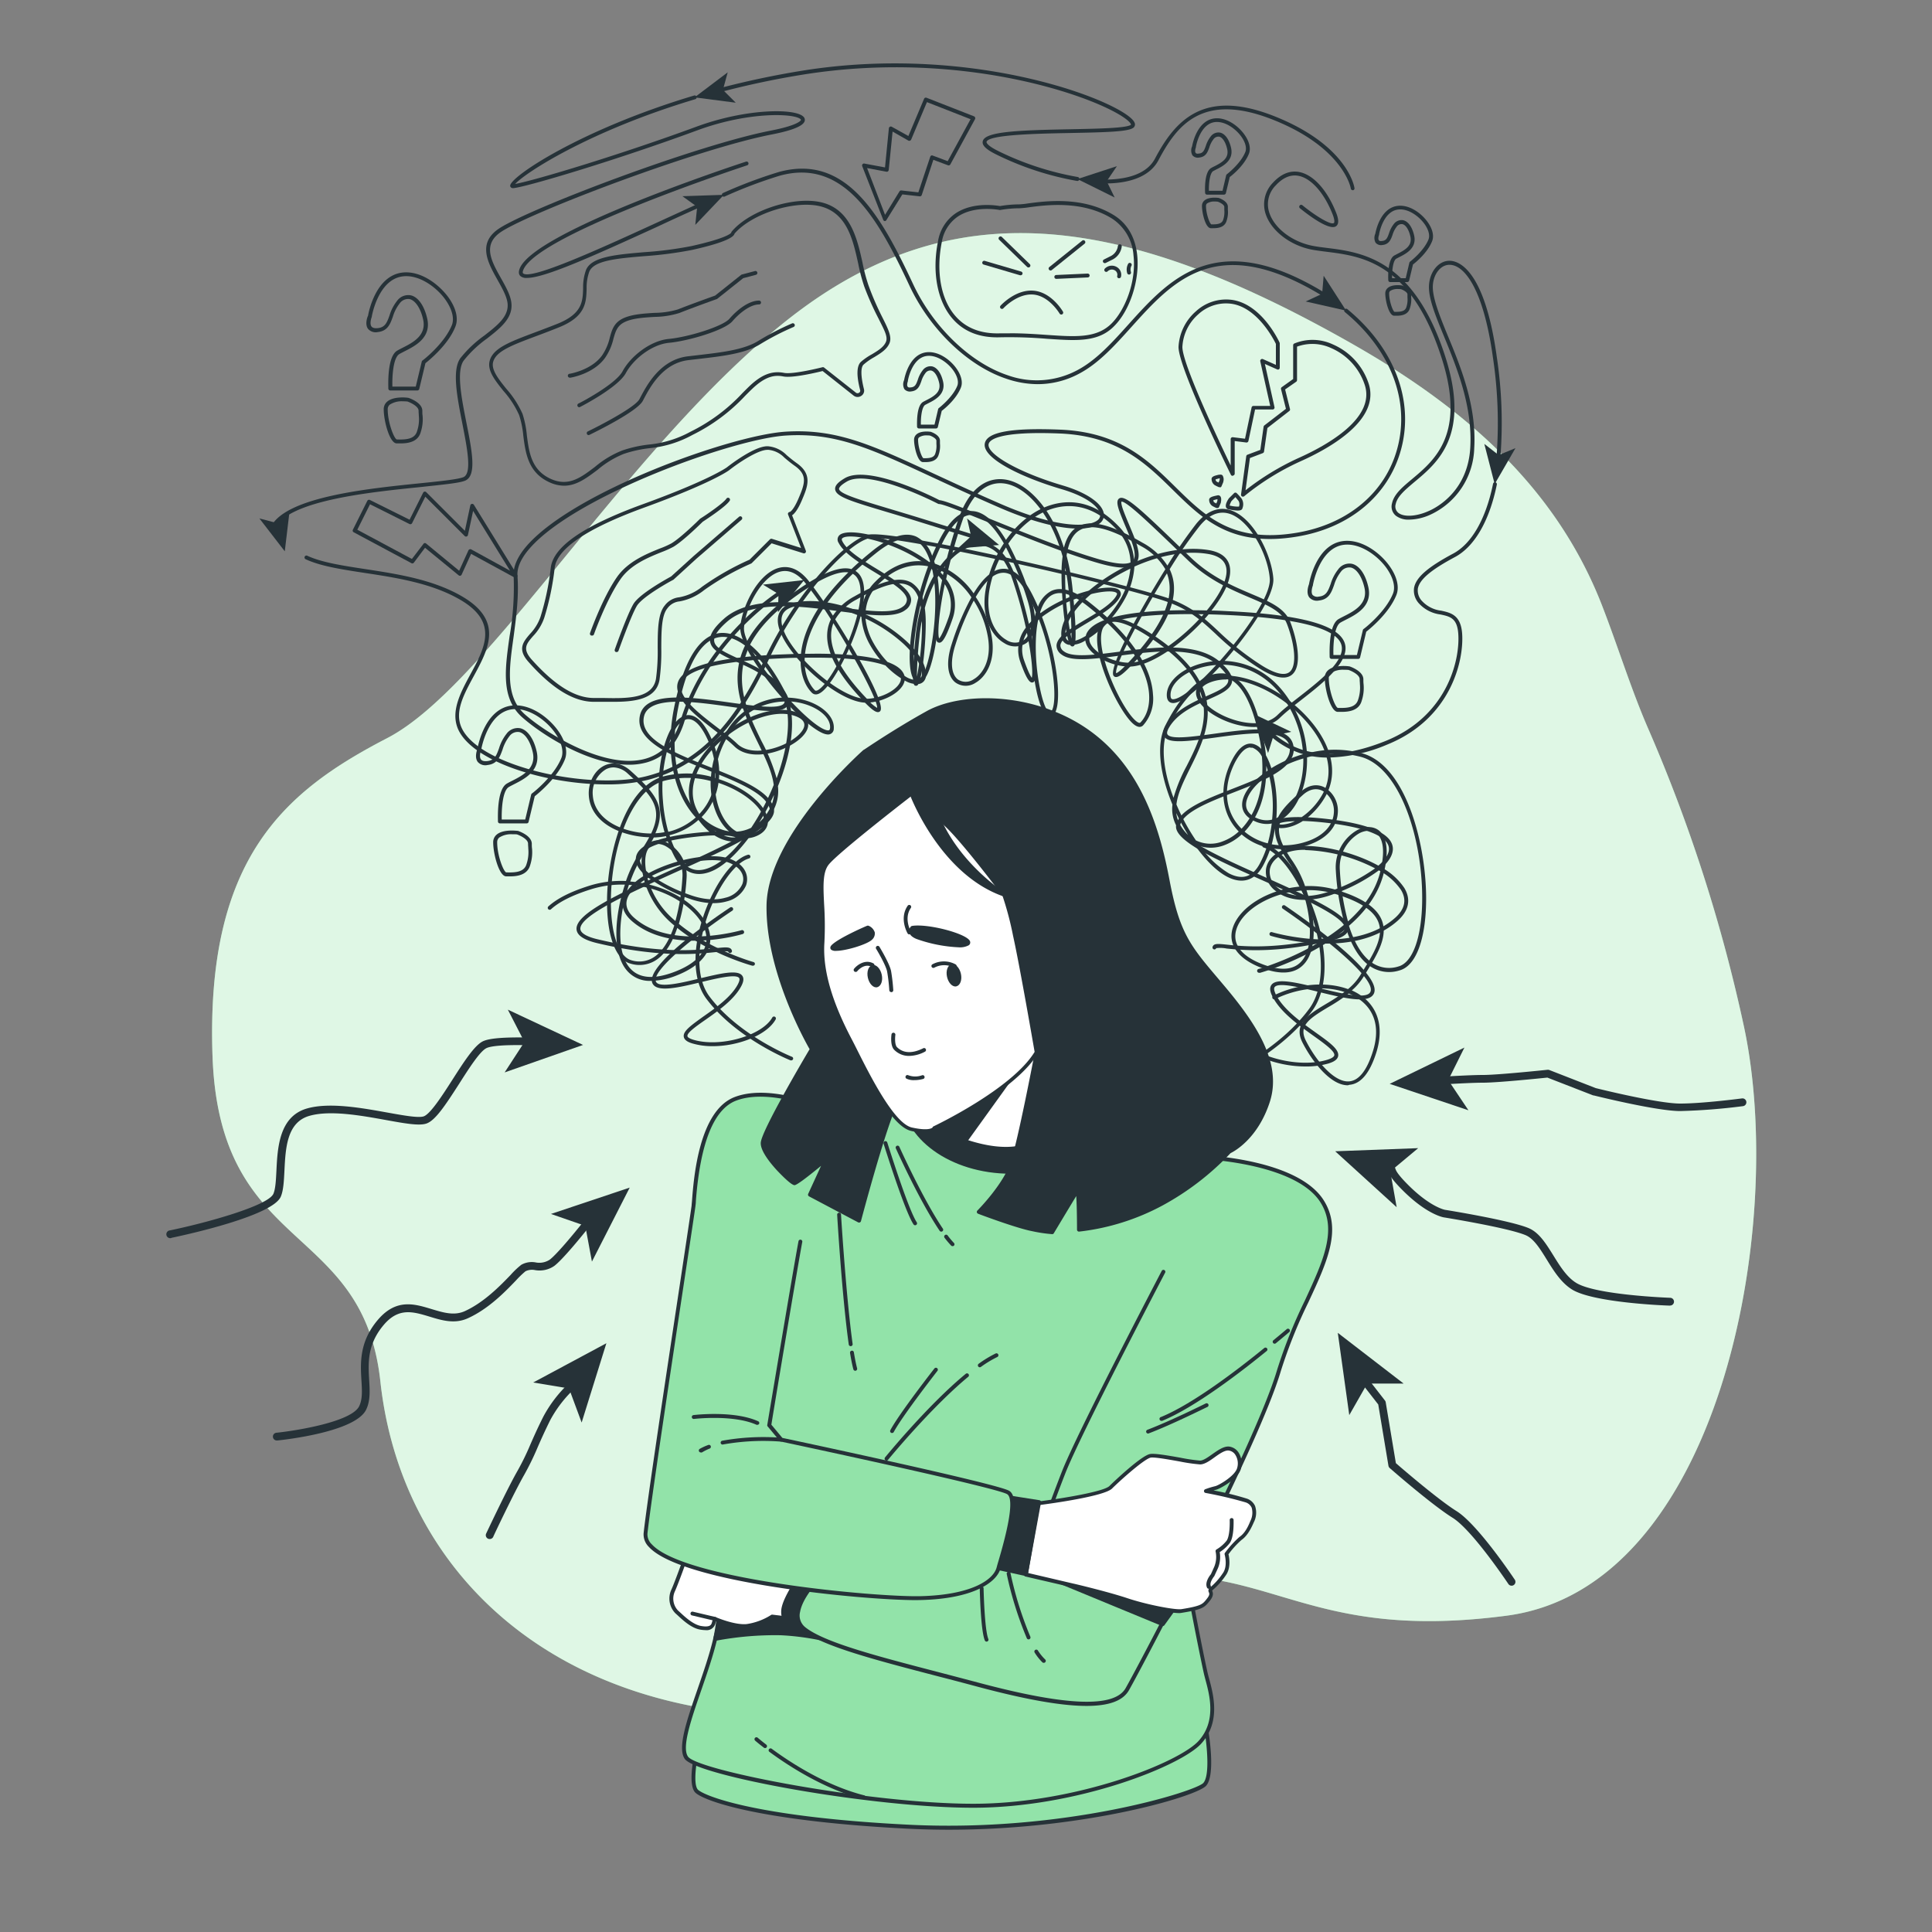 <svg xmlns="http://www.w3.org/2000/svg" viewBox="0 0 500 500"><rect x="0" y="0" width="500" height="500" fill="#808080" stroke="none"/><g id="background-simple"><path d="M414.72,157C402.9,126.31,379.28,105.84,351,89.59,289.41,54.3,246,49.77,204.34,82.35S126.5,177.39,100.25,191,53.19,221.74,55,273.33s38.92,42.53,43.44,84.17,33.49,75.12,81.46,84.17,63.36-25.34,105.89-32.58,48.88,16.29,104.09,9.05,72.4-100.47,61.54-152.06a408.85,408.85,0,0,0-25-77.81C422.06,178.17,418.74,167.39,414.72,157Z" style="fill:#92E3A9"></path><path d="M414.72,157C402.9,126.31,379.28,105.84,351,89.59,289.41,54.3,246,49.77,204.34,82.35S126.5,177.39,100.25,191,53.19,221.74,55,273.33s38.92,42.53,43.44,84.17,33.49,75.12,81.46,84.17,63.36-25.34,105.89-32.58,48.88,16.29,104.09,9.05,72.4-100.47,61.54-152.06a408.85,408.85,0,0,0-25-77.81C422.06,178.17,418.74,167.39,414.72,157Z" style="fill:#fff;opacity:0.7"></path></g><g id="Doodles"><path d="M348.83,280.87c-4.83,0-9.64-6.9-11.76-11.08-2.46-4.84,1.72-7.34,6.15-10a52.66,52.66,0,0,0,4.72-3.07c-5.17-1.69-12-1.09-17.95,1.85a.5.5,0,1,1-.44-.9c6.43-3.17,13.81-3.7,19.31-1.69a14.53,14.53,0,0,0,3.16-3.57l.72-1.17c2.79-4.52,5.42-8.79,4-12.54-1.13-3-4.75-5.38-11.09-7.32a23.05,23.05,0,0,0-7.53-1c2.19,6.64,2.87,14.69-.29,18.71-2.31,2.95-6.2,3.39-11.57,1.31-6-2.34-8.65-6.16-7.15-10.47,1.84-5.31,9.26-9.85,17.61-10.51a27.07,27.07,0,0,0-2.94-5.88,33.1,33.1,0,0,1-2.33-3.77,18.72,18.72,0,0,1-2.63-.3,26.94,26.94,0,0,1-1.94,4.57c-2.11,3.88-5.43,4.89-9.36,2.82-2.79-1.47-5.82-4.57-8.56-8.51a10.75,10.75,0,0,1-4.53-4.66,9.22,9.22,0,0,1-1-5.46c-3.1-7.46-4.41-15.4-1.78-20.59,2.45-4.83,5.21-8.5,8-10.76-1.84-3.47-5.14-7.1-10.6-10.92-5.12-3.59-9-5.29-11.32-5,8.25,8,10.42,14.47,10.66,18.78a10.32,10.32,0,0,1-2.57,8c-.46.45-1.29.72-2.67-.52-4.07-3.66-12.16-20.81-8.12-25.88a3.69,3.69,0,0,1,.82-.76c-1.35-1.24-2.85-2.52-4.52-3.83-3.69-2.91-6.66-3.88-8.83-2.88-1.44.66-2.56,2.22-3.31,4.56,4.69,11.61,5.77,24.32,3.49,26.51a1.42,1.42,0,0,1-1.79.16c-2.14-1.21-4.14-11.45-3.81-19.58a29.46,29.46,0,0,1,1-7.05c-.56-1.38-1.18-2.74-1.86-4.07-2.17-4.27-4.46-6.33-6.81-6.16s-4.58,2.36-6.89,6.26A26.5,26.5,0,0,1,256.7,165c1,6.28-1.66,10.23-4.22,11.7a4.58,4.58,0,0,1-5.27-.11c-2.09-1.69-2.41-5.35-.88-10a68.17,68.17,0,0,1,5.07-12,19.63,19.63,0,0,0-9.7-7.65c-3.56-1.13-8.95-1.29-14.45,4.37A10.84,10.84,0,0,0,224,159a40.69,40.69,0,0,1,10.47,6.83c3.5,3.24,5.33,6.45,5.14,9A2.13,2.13,0,0,1,237.9,177a5.89,5.89,0,0,1-3.77-.9,4,4,0,0,1-.42,1.16c-1.39,2.49-5.77,4.59-9.58,4.59-4.89,0-12.79-5.63-17.9-11.61-1.5,0-3.08.09-4.76.17-15.55.74-24,2.93-25.11,6.5s4.9,8,9.7,11.69l1.4,1.08c5.83-4.6,13-7,18-5.55,2.92.87,3.63,2.25,3.7,3.26.15,2-2.14,4.44-5.84,6.14-4,1.87-9.95,2.89-13.28-.39a30.64,30.64,0,0,0-2.55-2.17,28.72,28.72,0,0,0-4.52,4.64c-2.33,3.06-5.71,9.06-2.11,14.87a14.9,14.9,0,0,0,4.4,4.71c3.75-.06,6.11.42,6.37,1.4a.83.83,0,0,1-.59,1c-.88.39-3.36.36-6.11-1.38-1.6,0-3.61.18-6.1.48-11.14,1.38-13.08,4-13.25,5.4-.13,1.16.69,2.5,2.31,3.88,6.6-3.61,16.3-5.45,21-3.71,4.09,1.51,5,4.54,4.19,6.87a7.24,7.24,0,0,1-5,4.15c-2,.57-5.36.89-10-.82a42.62,42.62,0,0,1-10.27-5.29,13.65,13.65,0,0,0-5,4.4c-1.26,2.11-.79,4.14,1.37,6,9.63,8.42,27.55,3.21,27.73,3.16a.5.5,0,1,1,.29,1c-.76.23-18.63,5.42-28.68-3.37-3.21-2.81-2.63-5.51-1.57-7.29a14.22,14.22,0,0,1,5-4.57c-1.56-1.39-2.57-2.92-2.38-4.51.35-3.06,5.1-5.17,14.12-6.28,1.79-.22,3.43-.36,4.91-.44A17.08,17.08,0,0,1,180,211c-2.9-4.69-2.13-10.37,2.17-16a29.22,29.22,0,0,1,4.49-4.68l-1.22-.93c-5-3.86-11.33-8.66-10-12.79s9.79-6.43,26-7.2l4-.15c-2.35-2.94-3.95-5.9-4.13-8.25-.15-2,.61-4.53,5.06-5.2,5.32-.81,11.24.44,16.59,2.72a11.91,11.91,0,0,1,3.59-8c5.86-6,11.65-5.84,15.47-4.62a20.48,20.48,0,0,1,9.95,7.66c2.12-3.48,4.64-6.14,7.43-6.35s5.41,2,7.78,6.7c.52,1,1,2.06,1.46,3.11a7.32,7.32,0,0,1,3.47-4.1c2.54-1.17,5.86-.16,9.87,3,1.82,1.43,3.44,2.82,4.89,4.17,2.62-.74,6.91,1,12.79,5.07,5.51,3.86,8.89,7.57,10.8,11.13a8.8,8.8,0,0,1,6.29-2c4.7.65,8.14,6.27,10.21,16.72a42.4,42.4,0,0,1,.66,4.47c2,3.53,3.19,9.72,2.71,16.15,0,.5-.08,1-.14,1.49.63-2.72,2.92-5.1,6.46-8.23,1.92-1.7,4.13-2.12,6.08-1.15a7,7,0,0,1,3.48,6.79c-.3,3.76-3.2,6.77-8,8.27a20,20,0,0,1-5.63.95,34.32,34.32,0,0,0,2,3.19,28.39,28.39,0,0,1,3.17,6.39,24.74,24.74,0,0,1,8.18,1c6.65,2,10.48,4.64,11.72,7.93,1.59,4.21-1.3,8.89-4.09,13.42l-.71,1.16a15.29,15.29,0,0,1-3,3.48,13.49,13.49,0,0,1,3.36,2.09c3.74,3.21,4.79,8.15,3,13.92-1.68,5.35-4,8.18-7,8.42Zm.22-23.74a46.66,46.66,0,0,1-5.32,3.53c-5,3-7.71,4.85-5.77,8.67,2.69,5.3,7.36,10.84,11.2,10.53,2.52-.21,4.58-2.81,6.13-7.73,1.72-5.44.79-9.89-2.67-12.86A13,13,0,0,0,349.05,257.13Zm-12-26.67c-8,.58-15.31,4.89-17,9.83-1.31,3.78,1,7.05,6.57,9.21,4.91,1.9,8.42,1.56,10.43-1C340,244.79,339.26,236.91,337.09,230.46Zm-168.35-3.81a39.56,39.56,0,0,0,9.65,4.88c4.4,1.62,7.53,1.33,9.38.8a6.29,6.29,0,0,0,4.39-3.54c.83-2.27-.58-4.46-3.61-5.58C184.22,221.61,175.07,223.34,168.74,226.65ZM310.61,219a24.62,24.62,0,0,0,7.38,7c3.47,1.82,6.16,1,8-2.42a25.27,25.27,0,0,0,1.83-4.3,15.48,15.48,0,0,1-6.48-3.33,13.58,13.58,0,0,1-4.61,2.83A9.77,9.77,0,0,1,310.61,219Zm21.47-.23h.1a19.07,19.07,0,0,0,5.74-.9c4.36-1.37,7-4.07,7.27-7.4a6,6,0,0,0-2.93-5.81c-1.58-.79-3.35-.44-5,1C331.67,210.67,329.49,213.38,332.08,218.81Zm-3-.27a15.85,15.85,0,0,0,1.85.23,9.84,9.84,0,0,1-1-4.33A32.68,32.68,0,0,1,329.12,218.54Zm-19.56-1a8.57,8.57,0,0,0,6.85.27,12.46,12.46,0,0,0,4.22-2.58c-.25-.25-.5-.52-.73-.8-3.91-4.61-4.32-11.17-1.08-17.54,2.15-4.25,4.26-4.68,5.64-4.29a4.36,4.36,0,0,1,2,1.27c-.12-.86-.27-1.74-.45-2.65-1.95-9.84-5.19-15.35-9.36-15.92a8,8,0,0,0-5.7,1.88c3.81,8.09.22,15.35-2.87,21.57-1.69,3.42-3.25,6.55-3.58,9.49A53.27,53.27,0,0,0,309.56,217.58Zm12.51-2.33a14.52,14.52,0,0,0,6.07,3.08,33.22,33.22,0,0,0,1.17-6.71,32.74,32.74,0,0,0-1.56-13.34C327.88,206,325.47,211.7,322.07,215.25Zm-134.88,1a8.54,8.54,0,0,0,1.81.51,4.14,4.14,0,0,0,1.42,0A9.76,9.76,0,0,0,187.19,216.24Zm117.26-5.73a8.1,8.1,0,0,0,.87,2.74,10.79,10.79,0,0,0,2.19,2.91A57.57,57.57,0,0,1,304.45,210.51Zm19.21-17c-1.63,0-3,2-4,3.85-3.09,6.09-2.75,12.08,1,16.45.22.25.45.5.69.74,3.58-3.73,6-10.08,5.27-18.68a4.66,4.66,0,0,0-2.43-2.29A2,2,0,0,0,323.66,193.53Zm-13.54-15.69a33,33,0,0,0-7.56,10.29c-2.37,4.66-1.4,11.65,1.19,18.43a40.56,40.56,0,0,1,3.39-8.22C310.21,192.14,313.57,185.38,310.12,177.84ZM188.29,190.35a31.31,31.31,0,0,1,2.45,2.09c2.78,2.74,8.11,2.08,12.16.21,3.21-1.49,5.38-3.61,5.26-5.17-.09-1.26-1.67-2-3-2.37C200.65,183.78,193.83,186.08,188.29,190.35Zm98.33-29.08a2.42,2.42,0,0,0-.8.66c-3.38,4.26,3.83,20.76,8,24.52.29.26,1,.84,1.3.55.76-.75,2.51-3,2.27-7.21C297.21,176.32,295.45,169.7,286.62,161.27ZM268.76,160a31.21,31.21,0,0,0-.67,5.51c-.34,8.48,1.81,17.83,3.3,18.67.34.19.49.09.6,0C273.73,182.52,273,171.1,268.76,160Zm-61.24,10.21c4.94,5.52,12.2,10.64,16.61,10.64,3.43,0,7.5-1.91,8.7-4.08a2.27,2.27,0,0,0,.33-1.24,22.52,22.52,0,0,1-4-3.31C225.77,171,219.41,170,207.52,170.23Zm44.5-14.8a67.82,67.82,0,0,0-4.74,11.39c-1.39,4.27-1.19,7.53.56,9a3.63,3.63,0,0,0,4.14,0c2.29-1.31,4.64-4.9,3.73-10.68A25.43,25.43,0,0,0,252,155.43Zm-17.94,19.49a5.85,5.85,0,0,0,3.61,1.12c.34-.08.8-.29.87-1.24.17-2.25-1.59-5.25-4.82-8.24a39.62,39.62,0,0,0-9.75-6.45,16.36,16.36,0,0,0,2.09,6.35,24.31,24.31,0,0,0,3.6,4.87c2.26.82,3.44,1.78,4,2.71A3.21,3.21,0,0,1,234.08,174.92Zm-23.26-5.73c8.14,0,13.52.64,17,1.58a25.63,25.63,0,0,1-2.65-3.83,17.09,17.09,0,0,1-2.25-7.3c-5.29-2.33-11.18-3.62-16.45-2.82-3,.45-4.39,1.81-4.21,4.14s1.9,5.31,4.38,8.28C208.13,169.21,209.51,169.19,210.82,169.19Z" style="fill:#263238"></path><path d="M194.81,249.92l-.13,0c-.66-.18-11.3-3.18-19.4-9.77-1.12,3.31-2.77,6.37-5.19,8.11a7.84,7.84,0,0,1-6.94,1.12c-3.72-1-6-6.87-6.05-15.66C157,221.9,161.38,204,171.44,201A24.38,24.38,0,0,1,184,201a24.6,24.6,0,0,1,4.36-12.27,17.91,17.91,0,0,1,14-8.19c-5.71-6.42-11-14.4-10.77-18.23.37-5.07,4.32-13.52,9.67-15.25,1.91-.61,4.81-.6,7.8,3a108.32,108.32,0,0,1,6.5,9.27,15.38,15.38,0,0,1,5.59-5c7.27-4.15,11.82-5.23,14.75-3.53a7,7,0,0,1,3,4.48c3-9.14,8.6-14.45,13.49-15,2.6-.31,7.42.44,10.38,8.91a120.2,120.2,0,0,1,3.51,12.27,21.39,21.39,0,0,1,4.21-3.63c6.84-4.6,17.09-6.95,19.14-5.14a1.39,1.39,0,0,1,.22,1.79c-1.21,2.38-4.84,4.56-8.35,6.66s-7,4.18-7.07,5.91a1.86,1.86,0,0,0,.9,1.51c2.14,1.68,7.95.93,14.11.13,9.05-1.17,20.31-2.63,26.29,2.61,2.35,2.06,3.34,3.69,3.12,5.12-.31,2-2.86,3.16-6.09,4.59-3.55,1.56-8,3.52-10.2,7.26-.35.58-.7,1.36-.41,1.81.9,1.36,6.52.58,11.95-.17,9.07-1.25,19.34-2.67,20.59,2.89,1.3,5.75-7.21,9.07-15.45,12.29-6.47,2.53-13.16,5.15-13.86,8.61-.65,3.21,11.43,8.59,22.09,13.34,13.62,6.07,21.86,10,21.54,13.34-.13,1.38-1.68,2.39-4.73,3.1-14.22,3.32-22.73,2.41-26.83,2a8.59,8.59,0,0,0-2.7-.1.49.49,0,0,1-.63.3.51.51,0,0,1-.3-.65c.31-.91,1.39-.8,3.74-.55,4,.43,12.44,1.32,26.49-1.95,3.17-.74,3.91-1.62,4-2.23.27-2.87-11-7.89-21-12.33-12.07-5.37-23.47-10.46-22.66-14.45s7.45-6.59,14.48-9.34c7.84-3.06,15.95-6.23,14.84-11.14-1.06-4.67-11.27-3.25-19.48-2.12-7.24,1-11.74,1.52-12.92-.27-.48-.71-.35-1.66.38-2.88,2.4-4,7-6,10.65-7.66,2.84-1.25,5.29-2.33,5.52-3.82.16-1-.76-2.43-2.8-4.22-5.64-4.93-16.65-3.51-25.5-2.36-6.65.86-12.39,1.6-14.86-.34a2.78,2.78,0,0,1-1.27-2.36c.14-2.26,3.57-4.32,7.54-6.7,3.4-2,6.9-4.14,8-6.26.21-.41.08-.53,0-.59-1.4-1.25-10.79.42-17.91,5.22a18.88,18.88,0,0,0-4.49,4c1.58,7.25,2.19,13.41.8,13.9-.62.22-1.45,0-3.32-5.31a9.21,9.21,0,0,1,1.44-8.83,113.69,113.69,0,0,0-3.65-13c-2-5.79-5.32-8.71-9.32-8.24-4.91.58-10.49,6.58-13.18,16.15a28.73,28.73,0,0,1,.24,3.9c0,6.54-1.07,15.54-2.22,16.16a.7.7,0,0,1-.6,0c-.33-.22-1-.67.19-12.65a45.13,45.13,0,0,1,1.37-7.5c-.44-2.87-1.41-4.71-2.94-5.6-2.59-1.51-6.83-.42-13.75,3.52a13.87,13.87,0,0,0-5.48,5.11c6.21,9.72,13.23,22.33,11.59,23.8-.66.59-1.77-.06-3.95-2.32-7.21-7.44-10.35-13.55-9.62-18.68a9.54,9.54,0,0,1,.86-2.81,97.13,97.13,0,0,0-6.75-9.56c-2.12-2.54-4.39-3.44-6.73-2.68-4.51,1.46-8.6,9.05-9,14.37-.26,3.58,5.44,11.77,11.2,18.14a17.85,17.85,0,0,1,5.58,1c4.08,1.47,6.67,4.27,6.45,7a1.47,1.47,0,0,1-1.67,1.52c-2.21-.17-6.59-3.82-10.9-8.52a16.9,16.9,0,0,0-14.07,7.78,23.54,23.54,0,0,0-4.14,12c6.55,1.85,12,5.84,13.39,9.52.88,2.26.06,4.22-2.25,5.35-3,1.47-6.08.71-8.5-2.08s-3.84-7.18-3.73-12a23.44,23.44,0,0,0-12.19,0c-8.67,2.53-13.74,18.1-13.62,31.7.07,8.19,2.1,13.82,5.32,14.7a6.86,6.86,0,0,0,6.09-1c2.33-1.67,3.9-4.71,5-8a23.39,23.39,0,0,1-7.8-11.69c-1.6-6.29,0-8.69,1.11-9.57a4.53,4.53,0,0,1,5-.09,9.57,9.57,0,0,1,4.87,9,54.68,54.68,0,0,1-2,11.92c8.12,6.73,19.15,9.84,19.31,9.89a.48.48,0,0,1,.35.61A.5.5,0,0,1,194.81,249.92ZM170.13,218.4a2.76,2.76,0,0,0-1.73.58c-.91.72-2.22,2.79-.76,8.54a22,22,0,0,0,7.16,10.83,53.92,53.92,0,0,0,1.81-11.28,8.55,8.55,0,0,0-4.33-8.08A4.72,4.72,0,0,0,170.13,218.4ZM185,202.31c-.05,4.49,1.26,8.53,3.44,11.06s4.71,3.12,7.3,1.85c1.87-.92,2.46-2.3,1.76-4.1C196.16,207.78,191.09,204.1,185,202.31Zm19.75-20.76c3.9,4.16,7.68,7.32,9.48,7.47.3,0,.54,0,.59-.62.19-2.24-2.14-4.63-5.79-5.94A16.65,16.65,0,0,0,204.71,181.55Zm10.94-20.31a8.59,8.59,0,0,0-.51,1.93c-.68,4.73,2.47,10.74,9.35,17.85A9.86,9.86,0,0,0,227,183.2C227.19,181.36,221.47,170.5,215.65,161.24Zm50.11,2.5a8.08,8.08,0,0,0-.78,7.12c1.13,3.22,1.77,4.24,2,4.55C267.37,174.3,267,169.78,265.76,163.74Zm-27.21-3.21c-.26,1.36-.48,2.79-.62,4.27a102.59,102.59,0,0,0-.68,10.32,69.39,69.39,0,0,0,1.31-13.9C238.56,161,238.56,160.76,238.55,160.53Z" style="fill:#263238"></path><path d="M184.45,270.75a18.25,18.25,0,0,1-5.27-.71c-.87-.26-2.06-.73-2.22-1.74-.23-1.48,2-3,5-5.18,3.28-2.29,7.35-5.15,9.05-8.48.26-.53.53-1.22.26-1.56-.84-1.06-5.83.13-9.84,1.1-5.84,1.4-11.35,2.72-12.55.36-2.29-4.52,16.33-17.2,20.08-19.69a.5.5,0,1,1,.56.83c-8.41,5.59-21.21,15.53-19.74,18.41.83,1.66,6.7.25,11.41-.89,5.17-1.24,9.63-2.31,10.86-.74.49.61.44,1.47-.15,2.63-1.81,3.56-6,6.49-9.36,8.85-2.35,1.64-4.77,3.34-4.63,4.2,0,.19.27.56,1.52.94,6.86,2.08,17.75-1,20.44-5.75a.49.49,0,0,1,.68-.19.5.5,0,0,1,.19.68C198.49,267.88,191.09,270.75,184.45,270.75Z" style="fill:#263238"></path><path d="M204.77,274.42a.39.39,0,0,1-.18,0c-.14-.05-14.05-5.61-21.79-15.95-3.45-4.61-3.73-12.63-.74-21.44,2.78-8.19,7.51-14.69,11.51-15.82a.51.51,0,0,1,.62.35.5.5,0,0,1-.35.61c-3.64,1-8.2,7.41-10.83,15.18-2.89,8.5-2.67,16.17.59,20.52,7.57,10.11,21.22,15.57,21.35,15.62a.49.49,0,0,1,.28.65A.48.48,0,0,1,204.77,274.42Z" style="fill:#263238"></path><path d="M168.44,253.85a7.72,7.72,0,0,1-6.39-2.91c-3.72-4.67-2.91-14.19-.33-22a26.74,26.74,0,0,0-8.78,1.21c-4.73,1.48-8.22,3.22-10.37,5.19a.5.5,0,0,1-.67-.74c2.29-2.09,5.8-3.86,10.74-5.41A27.81,27.81,0,0,1,162,228a33.29,33.29,0,0,1,3.65-7.49,39.33,39.33,0,0,0,2.37-3.83,22.86,22.86,0,0,1-6.55-1.12c-5.45-1.75-8.77-5.25-9.08-9.6-.25-3.33,1.41-6.55,4-7.82,2.18-1.07,4.67-.58,6.82,1.35,6.54,5.89,9.36,9.47,6.4,16.16a18.69,18.69,0,0,0,2.37-.28,40.67,40.67,0,0,1-1.41-8.09c-.54-7.33.79-14.55,3.1-18.68a51.19,51.19,0,0,1,.76-5.32c3-15.14,8-18.91,11.67-19.42,2.24-.3,4.67.52,7.11,2.31,2.2-4.13,6.11-8.46,12.5-13,6.75-4.8,11.66-6.77,14.64-5.88,1.67-1.58,3.54-3.21,5.63-4.88,4.54-3.63,8.3-4.81,11.18-3.52a8.5,8.5,0,0,1,4.07,4.94c.54-1.29,1.12-2.55,1.74-3.79,2.69-5.39,5.66-8,8.83-7.76s6.1,3.36,8.54,7.45c3.08-4.34,7.16-7.64,11.55-9s10.9-1.54,17.54,5.4a13.9,13.9,0,0,1,4.11,9.42c6.16-2.69,13-4.16,19.07-3.22,5.07.77,5.92,3.68,5.74,6-.21,2.76-2.08,6.23-4.82,9.68,1.51,0,3.09.11,4.74.19,18.54.89,28.28,3.6,29.76,8.29s-5.7,10.34-11.48,14.83l-1.49,1.16a34.42,34.42,0,0,1,5,5.18c5.12,6.63,6.08,13.33,2.72,18.86a19.39,19.39,0,0,1-4.3,5c1.75.09,3.71.27,5.84.53,10.29,1.29,15.71,3.72,16.13,7.23.19,1.66-.79,3.46-2.8,5.28a16.71,16.71,0,0,1,5.79,5.25c1.24,2.06,1.95,5.2-1.73,8.48-11.49,10.21-31.95,4.17-32.82,3.91a.51.51,0,0,1-.33-.63.5.5,0,0,1,.62-.33c.21.06,20.8,6.14,31.87-3.7,2.54-2.26,3.06-4.69,1.53-7.22a16,16,0,0,0-5.74-5.07,44.24,44.24,0,0,1-11.77,6.16c-6,2.25-11.61,1.92-15-.88a6.13,6.13,0,0,1-2.42-5.67c.37-2.26,2.16-4.1,5-5.17,5.36-2,16.5.15,24.07,4.34,1.91-1.65,2.89-3.25,2.72-4.64-.34-2.9-5.76-5.16-15.26-6.35-2.87-.35-5.18-.52-7-.57-3.13,2-5.93,2.07-6.94,1.63a.9.9,0,0,1-.65-1.06c.3-1.11,3-1.66,7.28-1.57A17.51,17.51,0,0,0,342,206c4.23-6.95.14-14.09-2.67-17.73a33.29,33.29,0,0,0-5-5.16,37.24,37.24,0,0,0-3,2.57c-3.72,3.73-10.35,2.64-14.9.57-4.35-2-7.06-4.8-6.9-7.18.07-1.15.86-2.74,4.18-3.73,5.62-1.69,13.92,1.14,20.61,6.49l1.67-1.3c5.53-4.3,12.43-9.64,11.13-13.74s-11-6.74-28.85-7.6c-1.93-.09-3.76-.16-5.48-.2-5.85,7-14.9,13.52-20.5,13.52-4.32,0-9.31-2.41-10.9-5.27a4.42,4.42,0,0,1-.51-1.48,6.66,6.66,0,0,1-4.37,1.1,2.41,2.41,0,0,1-1.84-2.42c-.22-3.06,2-6.86,6.12-10.69A46.76,46.76,0,0,1,292.59,146a12.87,12.87,0,0,0-3.82-9.18c-6.29-6.57-12.46-6.42-16.52-5.14-4.32,1.36-8.32,4.67-11.31,9a81.09,81.09,0,0,1,5.84,14c1.75,5.45,1.38,9.69-1,11.63a5.17,5.17,0,0,1-5.9.11c-2.94-1.69-6-6.25-4.84-13.57a31,31,0,0,1,4.75-12.23c-2.68-4.6-5.42-7.17-8-7.37s-5.37,2.22-7.87,7.22c-.78,1.56-1.5,3.16-2.15,4.77A34.12,34.12,0,0,1,243,153.1c.46,9.59-1.8,21.69-4.3,23.12a1.54,1.54,0,0,1-2-.16c-2.57-2.43-1.29-17.41,4-30.81-.89-2.8-2.21-4.67-3.9-5.44-2.51-1.13-5.92,0-10.15,3.39-1.95,1.56-3.69,3.08-5.26,4.55a4.17,4.17,0,0,1,1,.89c4.63,5.8-4.73,26-9.35,30.12-1.5,1.35-2.4,1-2.9.55-2.07-2.07-3.13-5.44-2.92-9.25.28-5,2.79-12.59,12.32-21.92-2.72-.4-7.19,1.59-13.19,5.86-6.32,4.49-10.13,8.77-12.23,12.85,3.22,2.65,6.43,6.94,9.21,12.52,3.06,6.11,1.55,15.4-2,24.09a10.74,10.74,0,0,1-1.13,6.17,12.62,12.62,0,0,1-5.14,5.43c-3.19,4.62-6.74,8.27-10,10-4.4,2.27-8.12,1.09-10.49-3.34a31.17,31.17,0,0,1-2.21-5.33,19.34,19.34,0,0,1-3.15.35,38.76,38.76,0,0,1-2.66,4.4,31.31,31.31,0,0,0-3.43,7c9.52.74,18,6,20.2,12.1,1.77,5-1.19,9.44-8.12,12.17A18.67,18.67,0,0,1,168.44,253.85ZM162.77,229c-2.56,7.61-3.4,17,.06,21.31,2.34,2.94,6.37,3.31,12,1.1,6.45-2.54,9.14-6.42,7.55-10.91C180.47,235.18,172.39,229.63,162.77,229Zm175-9.06a13.66,13.66,0,0,0-4.74.7c-2.52.94-4.08,2.5-4.4,4.4a5.11,5.11,0,0,0,2.07,4.73c3.13,2.56,8.37,2.83,14,.71a44.92,44.92,0,0,0,11.17-5.75A42.22,42.22,0,0,0,337.81,220Zm-164.5-3.81a30,30,0,0,0,2.11,5.07c2.14,4,5.21,5,9.15,2.92,3-1.53,6-4.55,8.78-8.37a11,11,0,0,1-7.1-.22,15.3,15.3,0,0,1-5.42-3.36A17.45,17.45,0,0,1,173.31,216.14ZM158.82,198.6a4.4,4.4,0,0,0-1.93.45,7.06,7.06,0,0,0-3.47,6.86c.29,3.92,3.35,7.1,8.4,8.72a22.21,22.21,0,0,0,6.7,1.08h0c3.05-6.42.54-9.6-6-15.45A5.72,5.72,0,0,0,158.82,198.6Zm22.75,12.86a13.9,13.9,0,0,0,5,3.14,9.78,9.78,0,0,0,7.84-.38,61.62,61.62,0,0,0,5.83-11.08c-.42-3.38-2.18-7-4.09-10.91-3.71-7.6-7.76-15.89-3.34-25.16-2.26-1.69-4.49-2.47-6.53-2.19-4.83.65-8.57,7.09-10.83,18.61-.22,1.15-.4,2.27-.53,3.36a5,5,0,0,1,2.37-1.66c1.56-.43,3.92.08,6.37,5,3.73,7.48,3.22,15.14-1.37,20.5C182.07,210.93,181.82,211.2,181.57,211.46Zm-8-20.19a38.22,38.22,0,0,0-2,16,40,40,0,0,0,1.39,8,16.56,16.56,0,0,0,7.1-3.71C176.13,207.29,173.33,200.45,173.58,191.27Zm157.15,22a3.87,3.87,0,0,0,1.59.08,9.19,9.19,0,0,0,2.8-.82C332.41,212.58,331.15,213,330.73,213.23Zm-130.42-7.52a62.08,62.08,0,0,1-3.81,7.08,12.54,12.54,0,0,0,2.77-3.62A9.57,9.57,0,0,0,200.31,205.71Zm-25.58-16.86c-.78,9.82,1.94,17.42,6.13,21.9q.36-.36.69-.75c4.32-5,4.78-12.3,1.23-19.4-1.18-2.36-3-5-5.21-4.45A5.41,5.41,0,0,0,174.73,188.85Zm19-21.1c-4,8.85-.17,16.77,3.38,24.05a47.39,47.39,0,0,1,3.89,9.58c3-8.11,4.07-16.41,1.49-21.56C199.76,174.45,196.71,170.31,193.68,167.75Zm123.67,8.06a11.57,11.57,0,0,0-3.34.46c-1.53.45-3.37,1.32-3.48,2.84-.12,1.9,2.48,4.45,6.32,6.2,4.26,1.93,10.42,3,13.78-.36a35.75,35.75,0,0,1,2.9-2.52C328.38,178.34,322.29,175.81,317.35,175.81Zm-96.71-27.33c-10.17,9.85-12.2,17.59-12.42,21.64-.28,5,1.75,7.6,2.63,8.48.36.36,1.11-.21,1.53-.59,4.89-4.37,13.25-23.71,9.23-28.75A2.93,2.93,0,0,0,220.64,148.48Zm20.51-1.62c-4.93,13.06-5.8,26.55-3.77,28.48.16.14.36.25.77,0,1.78-1,4.28-12.15,3.8-22.21A35.13,35.13,0,0,0,241.15,146.86Zm40.72,18.28a2.88,2.88,0,0,0,.4,1.58c1.41,2.54,6.1,4.76,10,4.76,5.1,0,13.52-6.06,19.19-12.55-13.77-.27-21.12,1-25.05,2.36A25.75,25.75,0,0,1,281.87,165.14Zm-21.55-23.52A30.17,30.17,0,0,0,256,153c-1,6.82,1.69,11,4.35,12.55a4.13,4.13,0,0,0,4.77,0c2.05-1.67,2.31-5.51.69-10.55A78.6,78.6,0,0,0,260.32,141.62Zm32.22,5.49a45.57,45.57,0,0,0-11.06,7.34c-3.88,3.58-6,7.18-5.8,9.89.09,1.3.82,1.46,1.06,1.52,1,.22,2.51-.29,4.22-1.33a3.26,3.26,0,0,1,.45-1.06c.65-1.06,2-2.15,4.52-3.09a28.79,28.79,0,0,0,4.05-5.45A19.41,19.41,0,0,0,292.54,147.11Zm1-.48a20.22,20.22,0,0,1-2.74,8.79,28.93,28.93,0,0,1-3.05,4.36c4.65-1.3,12.25-2.14,24.53-1.84,2.87-3.48,4.88-7,5.09-9.71s-1.44-4.39-4.9-4.93C306.48,142.38,299.69,143.9,293.59,146.63Z" style="fill:#263238"></path><path d="M325.91,251.75a.5.5,0,0,1-.13-1c.18-.05,12.89-3.69,22.22-11.56a64.13,64.13,0,0,1-2.29-13.93,11.07,11.07,0,0,1,5.58-10.45c2-1.07,4.12-1,5.54.09,2.18,1.72,2.63,5.66,1.28,11.09s-4.81,10-9,13.6c1.23,3.88,3.07,7.48,5.8,9.44a7.85,7.85,0,0,0,7,1.09c3.71-1,6.07-7.62,6.15-17.19.14-15.88-5.69-34.07-15.67-37a26.48,26.48,0,0,0-14.13.09c.13,5.72-1.53,10.89-4.32,14.09s-6.2,3.94-9.54,2.27c-2.67-1.34-3.56-3.54-2.51-6.2,1.67-4.24,7.88-8.83,15.35-11a27.83,27.83,0,0,0-4.78-14.07c-4.59-6.74-10.81-9.09-16.33-9.09h0c-4.94,5.47-9.9,9.73-12.33,9.92-1.06.08-1.72-.54-1.82-1.7-.26-3.16,2.76-6.41,7.51-8.09a20.29,20.29,0,0,1,6.23-1.13c6.63-7.44,13.2-17,12.9-21.23-.45-6.26-5.19-15.16-10.4-16.82-2.71-.86-5.31.2-7.74,3.15a115.08,115.08,0,0,0-7.77,11.2,11.64,11.64,0,0,1,1,3.25c.85,6-2.75,13.06-11,21.73-2.47,2.58-3.71,3.34-4.43,2.7-1.75-1.55,6.15-16.23,13.31-27.68a16,16,0,0,0-6.33-6c-7.92-4.59-12.79-5.86-15.79-4.13-1.8,1-2.94,3.22-3.44,6.62a54.91,54.91,0,0,1,1.56,8.75c1.36,13.92.59,14.43.26,14.65a.58.58,0,0,1-.62,0c-1.2-.64-2.51-10.45-2.51-18.74A33,33,0,0,1,275,144c-3.1-11.22-9.54-18.22-15.2-18.89-4.6-.54-8.41,2.89-10.74,9.66a132.48,132.48,0,0,0-4.2,15.11,10.81,10.81,0,0,1,1.66,10.26c-2.11,6.11-3,6.37-3.7,6.14-1.46-.51-.86-7.55,1-16.14a22.22,22.22,0,0,0-5.41-4.91c-8.11-5.45-18.8-7.35-20.4-5.94-.1.09-.29.26,0,.8,1.24,2.49,5.27,4.95,9.17,7.32,4.35,2.65,8.45,5.15,8.62,7.74a3.19,3.19,0,0,1-1.44,2.68c-2.8,2.24-9.37,1.38-17,.38-10.16-1.34-22.79-3-29.29,2.77-2.37,2.1-3.42,3.74-3.23,5,.27,1.77,3.09,3,6.36,4.51,4.21,1.88,9.45,4.23,12.19,8.89.82,1.4,1,2.47.42,3.28-1.42,2.13-7.29,1.3-14.73.26-9.44-1.33-21.19-3-22.42,2.53-1.28,5.79,8,9.49,17.07,13.07,8,3.2,15.62,6.21,16.55,10.82S188.08,219.79,174.27,226c-11.44,5.18-24.4,11.05-24.07,14.46.1,1.05,1.69,2,4.61,2.66,16.12,3.82,25.76,2.77,30.39,2.27,2.66-.28,3.87-.41,4.21.59a.49.49,0,0,1-.32.63.5.5,0,0,1-.63-.31c-.2-.23-1.7-.07-3.15.09-4.69.5-14.45,1.56-30.73-2.3-3.47-.82-5.22-2-5.37-3.54-.4-4.12,11.21-9.37,24.65-15.46,12.25-5.54,26.13-11.83,25.37-15.63-.82-4.08-8.51-7.13-15.94-10.09-9.41-3.73-19.14-7.6-17.67-14.22,1.42-6.41,13.17-4.76,23.53-3.3,6.24.87,12.68,1.78,13.76.17.3-.45.15-1.19-.45-2.21-2.58-4.38-7.66-6.66-11.74-8.49-3.68-1.65-6.58-3-6.94-5.27-.25-1.64.88-3.52,3.56-5.9,6.83-6.08,19.72-4.38,30.08-3,7.38,1,13.76,1.81,16.23-.16a2.26,2.26,0,0,0,1.06-1.84c-.13-2.06-4.2-4.55-8.14-6.94s-8.17-5-9.54-7.73a1.52,1.52,0,0,1,.25-2c2.33-2.05,13.66.52,21.61,5.85a24.87,24.87,0,0,1,5.14,4.48,140,140,0,0,1,4-14.43c3.37-9.79,8.85-10.67,11.8-10.32,5.63.66,12.08,6.91,15.51,17.69.68-2.66,1.86-4.45,3.55-5.43,3.35-1.93,8.53-.65,16.8,4.14a17.45,17.45,0,0,1,6.43,5.91,122.1,122.1,0,0,1,7.51-10.87c3.39-4.11,6.67-4.16,8.82-3.47,6.14,2,10.67,11.79,11.09,17.7.31,4.33-6,13.76-12.61,21.31,5.6.23,11.75,2.78,16.33,9.52A28.78,28.78,0,0,1,338.24,195a27.36,27.36,0,0,1,14.45,0c11.5,3.4,16.51,24.26,16.39,38-.08,10.18-2.66,17-6.88,18.14a8.8,8.8,0,0,1-7.83-1.23c-2.82-2-4.74-5.66-6-9.57-9.28,7.72-21.53,11.22-22.29,11.43A.34.34,0,0,1,325.91,251.75ZM354.21,215a5.49,5.49,0,0,0-2.46.67,10.2,10.2,0,0,0-5,9.51,63.72,63.72,0,0,0,2.11,13.28c3.87-3.46,7.06-7.69,8.32-12.74,1.69-6.77.15-9.21-.93-10A3.17,3.17,0,0,0,354.21,215ZM337.3,196.29c-7.05,2.09-12.93,6.37-14.46,10.25-.86,2.18-.18,3.84,2,5,2.94,1.47,5.9.74,8.34-2C335.82,206.46,337.38,201.65,337.3,196.29ZM314.74,172.1a19.06,19.06,0,0,0-4.95,1c-4.32,1.53-7.07,4.37-6.84,7.06.06.78.4.82.75.8C305.8,180.81,310.21,177.05,314.74,172.1ZM302,148.38c-6.76,10.88-13.63,23.92-13.14,25.84.24-.06,1-.45,3-2.58,7.92-8.32,11.53-15.35,10.74-20.89A10.13,10.13,0,0,0,302,148.38Zm-26.33-1.33c0,.48,0,1,0,1.47a78.54,78.54,0,0,0,1.63,16.75,103.15,103.15,0,0,0-.75-12.6A55.67,55.67,0,0,0,275.71,147.05Zm-31.18,4.18c-1.51,7.4-1.92,12.87-1.44,14,.28-.28,1-1.34,2.45-5.43A9.7,9.7,0,0,0,244.53,151.23Z" style="fill:#263238"></path><path d="M337.79,276c-7.59,0-16-3.33-18.65-8a.5.5,0,1,1,.87-.48c3.1,5.58,15.63,9.17,23.51,6.74,1.1-.34,1.73-.75,1.8-1.16.17-1.06-2.63-3.06-5.34-5-3.85-2.75-8.65-6.16-10.71-10.28-.66-1.33-.72-2.3-.17-3,1.41-1.76,6.49-.52,12.37.91,5.42,1.33,12.18,3,13.17,1,1.7-3.41-13-15-22.66-21.56a.5.5,0,1,1,.56-.83c2.63,1.78,25.65,17.52,23,22.83-1.34,2.7-7.64,1.16-14.3-.47-4.85-1.18-10.34-2.52-11.35-1.26-.34.43,0,1.28.29,1.92,1.95,3.9,6.63,7.23,10.39,9.91,3.49,2.49,6,4.28,5.75,6-.18,1.12-1.51,1.65-2.49,1.95A20.54,20.54,0,0,1,337.79,276Z" style="fill:#263238"></path><path d="M314.5,280.29a.5.5,0,0,1-.19-1c.16-.07,15.83-6.44,24.52-18.23,3.8-5.15,4-14.23.58-24.3-3-8.91-8.24-16.23-12.36-17.41a.51.51,0,0,1-.35-.62.5.5,0,0,1,.62-.34c4.49,1.28,9.85,8.7,13,18,3.54,10.37,3.27,19.8-.73,25.22-8.86,12-24.79,18.49-24.95,18.55A.39.39,0,0,1,314.5,280.29Z" style="fill:#263238"></path><path d="M277.63,88c-2,0-4.24-.16-6.67-.32a116.5,116.5,0,0,0-12.15-.39c-5.32.18-9.51-1.5-12.45-5-3.83-4.53-5.18-12-3.6-19.86a10.86,10.86,0,0,1,4.6-7.25c4.53-3,10.56-2,11.44-1.85a30.47,30.47,0,0,1,5-.44,21.53,21.53,0,0,0,2.29-.25c4.61-.61,14.21-1.88,22.2,3.06,3.41,2.11,5.49,5.63,6,10.18.74,6.42-1.8,14.37-5.93,18.5C285.55,87.28,282,88,277.63,88Zm-16.26-1.75c3.55,0,6.76.23,9.66.43,7.44.51,12.81.88,16.68-3,3.34-3.34,6.45-10.67,5.63-17.67a12.35,12.35,0,0,0-5.54-9.44c-7.69-4.76-17.05-3.52-21.54-2.92a22.76,22.76,0,0,1-2.43.25,29.33,29.33,0,0,0-4.93.44.34.34,0,0,1-.2,0c-.07,0-6.34-1.26-10.79,1.69a9.88,9.88,0,0,0-4.17,6.61c-1.52,7.61-.26,14.72,3.39,19,2.73,3.23,6.65,4.78,11.65,4.63C259.66,86.28,260.53,86.26,261.37,86.26Z" style="fill:#263238"></path><path d="M264.13,71.24a.34.34,0,0,1-.14,0l-9.42-2.77a.49.49,0,0,1-.34-.62.51.51,0,0,1,.62-.34l9.42,2.77a.5.5,0,0,1,.34.63A.5.5,0,0,1,264.13,71.24Z" style="fill:#263238"></path><path d="M266.16,69.21a.49.49,0,0,1-.35-.14l-7.2-7a.5.5,0,1,1,.7-.71l7.2,7a.5.5,0,0,1-.35.86Z" style="fill:#263238"></path><path d="M273.36,72.17a.5.5,0,0,1-.49-.48.49.49,0,0,1,.47-.52l8.13-.37a.51.51,0,0,1,.52.48.5.5,0,0,1-.48.52l-8.12.37Z" style="fill:#263238"></path><path d="M271.89,70a.48.48,0,0,1-.39-.19.49.49,0,0,1,.07-.7l8.5-6.83a.49.49,0,0,1,.7.07.51.51,0,0,1-.07.71l-8.5,6.83A.45.45,0,0,1,271.89,70Z" style="fill:#263238"></path><path d="M274.66,81.4a.52.52,0,0,1-.44-.25s-2.69-4.58-6.81-4.92-7.68,3.49-7.71,3.53a.5.5,0,1,1-.74-.67c.15-.17,3.91-4.25,8.54-3.86s7.47,5.22,7.59,5.42a.51.51,0,0,1-.18.69A.57.57,0,0,1,274.66,81.4Z" style="fill:#263238"></path><path d="M285.93,68.1a.5.5,0,0,1-.45-.27.49.49,0,0,1,.22-.67l1.85-.93a3.42,3.42,0,0,0,1.76-2.55.5.5,0,1,1,1,.09,4.42,4.42,0,0,1-2.3,3.36l-1.85.92A.44.44,0,0,1,285.93,68.1Z" style="fill:#263238"></path><path d="M289.62,72a.34.34,0,0,1-.14,0,.49.49,0,0,1-.34-.61,1.3,1.3,0,0,0-.69-1.46,1.54,1.54,0,0,0-1.8.29.5.5,0,0,1-.71-.71,2.52,2.52,0,0,1,3-.45,2.29,2.29,0,0,1,1.16,2.6A.49.49,0,0,1,289.62,72Z" style="fill:#263238"></path><path d="M292.2,71.06a.51.51,0,0,1-.48-.36,3.18,3.18,0,0,1,.27-2.47.5.5,0,1,1,.8.6,2.13,2.13,0,0,0-.1,1.59.51.51,0,0,1-.35.62Z" style="fill:#263238"></path><path d="M319,123.15a.51.51,0,0,1-.45-.28C318,121.74,305,95.25,305,89.8a13.08,13.08,0,0,1,4.49-9.22,11.53,11.53,0,0,1,9.12-3c7.84.92,12.36,10.67,12.54,11.08a.54.54,0,0,1,.05.21v6.3a.5.5,0,0,1-.23.42.49.49,0,0,1-.47,0l-3.15-1.4,2.49,11.18a.53.53,0,0,1-.1.42.51.51,0,0,1-.39.19h-4.54l-1.72,8.15a.5.5,0,0,1-.55.39l-3-.38v8.44a.49.49,0,0,1-.39.48ZM317.2,78.52a10.57,10.57,0,0,0-7.07,2.81A12,12,0,0,0,306,89.8c0,4.4,9.44,24.32,12.5,30.67v-6.82a.5.5,0,0,1,.17-.38.51.51,0,0,1,.39-.12l3.15.39,1.7-8.09a.49.49,0,0,1,.49-.4h4.33l-2.57-11.54a.5.5,0,0,1,.69-.57l3.35,1.49V89c-.48-1-4.82-9.6-11.71-10.41A10.93,10.93,0,0,0,317.2,78.52Z" style="fill:#263238"></path><path d="M321.67,128.54a.53.53,0,0,1-.24-.06.49.49,0,0,1-.25-.5l1.35-9.9a.48.48,0,0,1,.31-.4l3.33-1.25.85-6a.53.53,0,0,1,.19-.33l5.59-4.3-1.27-5.08a.5.5,0,0,1,.2-.53l2.94-2.1V89.35a.49.49,0,0,1,.29-.45,12.39,12.39,0,0,1,10,.24,16.77,16.77,0,0,1,9.18,9.94c3.29,9.42-9.75,16.84-17.82,20.42A66.19,66.19,0,0,0,322,128.42.52.52,0,0,1,321.67,128.54Zm1.81-10-1.14,8.35a67.38,67.38,0,0,1,13.53-8.27c7.75-3.45,20.3-10.52,17.27-19.18a15.73,15.73,0,0,0-8.62-9.35,11.57,11.57,0,0,0-8.85-.38v8.67a.52.52,0,0,1-.21.41l-2.87,2,1.26,5.07a.48.48,0,0,1-.18.51L328,110.77l-.87,6.1a.52.52,0,0,1-.32.4Zm11.69-20.16h0Z" style="fill:#263238"></path><path d="M320.3,132.13a11.31,11.31,0,0,1-1.92-.24l-.39-.07a.85.85,0,0,1-.68-.51c-.3-.69.36-1.79.65-2.23L318,129l1.37-1.36a.48.48,0,0,1,.7,0,15.09,15.09,0,0,1,1.26,1.41,2.74,2.74,0,0,1,.24,2.4C321.46,132,321,132.13,320.3,132.13Zm-2.07-1.28.33.06a8.64,8.64,0,0,0,2.08.2,1.71,1.71,0,0,0-.09-1.46c-.24-.31-.57-.68-.82-1l-1,1A3.88,3.88,0,0,0,318.23,130.85Zm0,.08h0Z" style="fill:#263238"></path><path d="M315.63,126.07a.45.45,0,0,1-.2,0,9.74,9.74,0,0,1-1.09-.54,1.9,1.9,0,0,1-.78-1.46c-.11-.81,1-1,1.9-1.22l.24,0a.74.74,0,0,1,.69.18,2,2,0,0,1,.2,1.62l0,.1-.47,1.11a.53.53,0,0,1-.28.27A.57.57,0,0,1,315.63,126.07Zm-1.05-2a.77.77,0,0,0,.28.56c.15.09.34.18.51.26l.25-.59a3.26,3.26,0,0,0,.05-.52h0A6.69,6.69,0,0,0,314.58,124.08Zm1.52.38h0Zm-.18-.72Z" style="fill:#263238"></path><path d="M315,131.47a.43.43,0,0,1-.19,0,9.74,9.74,0,0,1-1.09-.54,1.92,1.92,0,0,1-.79-1.47c-.11-.8,1-1,1.91-1.21l.24-.05a.72.72,0,0,1,.68.18c.39.38.3,1.18.2,1.62a.16.16,0,0,1,0,.09l-.47,1.12a.49.49,0,0,1-.27.26A.41.41,0,0,1,315,131.47Zm-1-2c.05.28.12.47.28.56l.5.27.25-.59a2.52,2.52,0,0,0,.05-.52h0A7.83,7.83,0,0,0,314,129.47Zm1.52.39Zm-.18-.73h0Z" style="fill:#263238"></path><path d="M158.78,181.63c-.9,0-1.78,0-2.64,0l-2.44,0c-5.21,0-10.75-3.37-16.91-10.31-3-3.34-1.35-5.24.37-7.26a12.08,12.08,0,0,0,2.72-4.42,69,69,0,0,0,2.66-12.72c.68-5.47,8.47-10.84,23.8-16.42,17.06-6.2,21.6-9.43,21.75-9.53.81-.64,7.74-6,11-5.44a7.64,7.64,0,0,1,4.48,2.25c.65.55,1.47,1.25,2.67,2.11,4.12,2.94,2.78,6.06,1.24,9.68-1.05,2.44-1.92,3.41-2.49,3.79l3.56,9.17a.5.5,0,0,1-.1.52.51.51,0,0,1-.51.14l-8.25-2.58-5.13,5.12a.46.46,0,0,1-.16.11,68.35,68.35,0,0,0-12.17,6.88,14.18,14.18,0,0,1-6.35,2.92,4.38,4.38,0,0,0-3.16,1.8c-1.53,1.83-1.56,5.94-1.58,10.28a53.72,53.72,0,0,1-.45,8.16C169.87,181,164.2,181.63,158.78,181.63Zm39.83-65.21c-2.62,0-8,3.75-9.91,5.27h0c-.18.14-4.53,3.32-22,9.68-14.74,5.36-22.53,10.61-23.15,15.6a69.29,69.29,0,0,1-2.69,12.89,12.78,12.78,0,0,1-2.92,4.78c-1.73,2-2.77,3.26-.39,6,6,6.71,11.26,10,16.17,10l2.46,0c6,.12,12.73.25,13.59-5a52.54,52.54,0,0,0,.44-8c0-4.53.05-8.8,1.81-10.91a5.34,5.34,0,0,1,3.74-2.15,13.06,13.06,0,0,0,5.95-2.74,70,70,0,0,1,12.28-7l5.27-5.26a.53.53,0,0,1,.51-.13l7.54,2.36-3.36-8.64a.48.48,0,0,1,.06-.46.5.5,0,0,1,.41-.22s.86-.29,2.21-3.43c1.69-3.94,2.41-6.1-.9-8.47-1.24-.88-2.07-1.59-2.74-2.16a6.63,6.63,0,0,0-4-2A2.22,2.22,0,0,0,198.61,116.42Zm-10.22,4.87h0Z" style="fill:#263238"></path><path d="M153.17,164.48a.52.52,0,0,1-.17,0,.5.5,0,0,1-.3-.64c.13-.38,3.27-9.2,7-14.53,2.81-4,7.57-5.94,11.05-7.35a22.93,22.93,0,0,0,3-1.33c2.59-1.55,7.33-6.28,7.38-6.33l.08-.07c1.61-1,6-4,6.79-5.19a.5.5,0,0,1,.84.56c-1.07,1.6-6.25,4.94-7,5.45-.5.49-4.94,4.88-7.53,6.44a24.81,24.81,0,0,1-3.11,1.4c-3.37,1.36-8,3.22-10.61,7-3.66,5.22-6.85,14.2-6.88,14.29A.48.48,0,0,1,153.17,164.48Z" style="fill:#263238"></path><path d="M159.57,168.75l-.16,0a.51.51,0,0,1-.31-.64c.13-.38,3.24-9.15,4.85-11.83s9-6.68,9.74-7.1l5.83-5.29,11.75-10.15a.49.49,0,0,1,.7.05.51.51,0,0,1-.05.71l-11.74,10.14L174.32,150l-.1.07c-.08,0-7.9,4.23-9.41,6.75s-4.73,11.56-4.76,11.65A.52.52,0,0,1,159.57,168.75Z" style="fill:#263238"></path><path d="M146,125.7a9.11,9.11,0,0,1-3.77-.87c-5.57-2.51-6.22-7.59-6.8-12.07a24.37,24.37,0,0,0-1.08-5.34,24.24,24.24,0,0,0-4.06-6.25c-2.17-2.71-4.22-5.27-3.57-7.76.85-3.29,5.13-4.9,11.61-7.34,1.78-.67,3.81-1.43,6-2.3,6.38-2.59,6.48-5.77,6.58-9.15a13.12,13.12,0,0,1,.76-4.77c1.42-3.41,7.7-3.95,15-4.58a96.87,96.87,0,0,0,12.3-1.59c8.93-2,10.13-3.25,10.27-3.45a.56.56,0,0,1,.12-.3c4.8-5.7,16.8-9.44,23.79-7.41s8.69,9.2,10.07,15.48a45.92,45.92,0,0,0,1.52,5.78A72.67,72.67,0,0,0,228.29,82c1.56,3.11,2.59,5.17,1.91,6.81s-2.37,2.67-4,3.65a15.32,15.32,0,0,0-2.72,1.91c-.76.73-.72,3,.11,6.34a1.58,1.58,0,0,1-.7,1.74,1.67,1.67,0,0,1-2-.09l-8-6.34c-1.34.34-7.74,1.87-10.13,1.41-2.07-.4-4.49-.27-8.19,3.3-.58.55-1.14,1.12-1.72,1.7a47,47,0,0,1-13.64,10.13,28.72,28.72,0,0,1-11,3.42,31.74,31.74,0,0,0-6.81,1.5,24.6,24.6,0,0,0-6.69,4.06C151.88,123.67,149.22,125.7,146,125.7ZM190.1,60.46a.61.61,0,0,1-.09.23c-.83,1.48-6.41,3-10.95,4a100.52,100.52,0,0,1-12.43,1.61c-6.94.59-12.94,1.11-14.12,4a12.21,12.21,0,0,0-.69,4.43c-.11,3.54-.22,7.21-7.2,10-2.16.87-4.19,1.64-6,2.31-6.18,2.32-10.27,3.86-11,6.65-.52,2,1.37,4.38,3.38,6.89a25.12,25.12,0,0,1,4.22,6.51,25.29,25.29,0,0,1,1.13,5.58c.57,4.42,1.16,9,6.22,11.28,4.59,2.06,7.77-.36,11.45-3.16a25.35,25.35,0,0,1,7-4.2,32.49,32.49,0,0,1,7-1.55,28,28,0,0,0,10.7-3.32,46.09,46.09,0,0,0,13.38-9.94c.58-.59,1.15-1.16,1.73-1.72,3.22-3.1,5.93-4.17,9.08-3.56,2.4.46,9.86-1.44,9.94-1.46a.48.48,0,0,1,.43.09l8.24,6.5a.68.68,0,0,0,.82,0,.59.59,0,0,0,.27-.66c-1-3.81-.9-6.27.17-7.3a15.92,15.92,0,0,1,2.9-2c1.56-.94,3-1.82,3.59-3.17s-.45-3.11-1.88-6a74.8,74.8,0,0,1-3.72-8.35,47.16,47.16,0,0,1-1.56-5.91c-1.32-6-2.82-12.82-9.37-14.73S194.68,55.17,190.1,60.46Zm-.95,0Zm0,0Z" style="fill:#263238"></path><path d="M147.49,97.73a.5.5,0,0,1-.07-1c.05,0,5.65-.92,8.4-4.75a13.69,13.69,0,0,0,2-4.63c.55-2,1.07-3.86,3.53-5,2.18-1,5.14-1.2,8-1.38a21.93,21.93,0,0,0,6.08-.89c3.16-1.26,8.91-3.32,9.64-3.58l6.73-5.36a.61.61,0,0,1,.18-.09l3.4-.9a.5.5,0,0,1,.61.35.52.52,0,0,1-.35.62l-3.3.87-6.71,5.34a.39.39,0,0,1-.14.08c-.06,0-6.34,2.27-9.69,3.6a22.54,22.54,0,0,1-6.39,1c-2.77.17-5.64.35-7.65,1.29s-2.43,2.38-3,4.36a14.53,14.53,0,0,1-2.16,4.94c-3,4.18-8.81,5.12-9.06,5.16Z" style="fill:#263238"></path><path d="M149.92,105.39a.51.51,0,0,1-.45-.27.52.52,0,0,1,.22-.68c.1,0,9.59-4.92,11.43-8.35,2-3.76,7.08-7.92,12-8.38s13.92-3.2,15.67-5.23c1.95-2.27,5-4.69,7.66-4.69a.51.51,0,0,1,.5.5.5.5,0,0,1-.5.5c-2.34,0-5.18,2.34-6.9,4.34-2.06,2.39-11.5,5.13-16.34,5.58-4.63.43-9.35,4.33-11.25,7.85-2,3.7-11.45,8.57-11.85,8.77A.49.49,0,0,1,149.92,105.39Z" style="fill:#263238"></path><path d="M152.35,112.6a.48.48,0,0,1-.45-.28.5.5,0,0,1,.23-.67c3.33-1.61,12.23-6.25,13.36-8.35l.27-.51c1.66-3.14,5.12-9.69,12.23-10.57l2.91-.34c6-.7,11.64-1.36,15.32-3.64A68.7,68.7,0,0,1,205,83.69a.51.51,0,0,1,.65.27.5.5,0,0,1-.27.66,67.43,67.43,0,0,0-8.66,4.47c-3.87,2.4-9.63,3.07-15.73,3.78l-2.9.34c-6.6.82-9.89,7.05-11.48,10.05l-.27.51c-1.49,2.77-12.55,8.17-13.81,8.78A.54.54,0,0,1,152.35,112.6Z" style="fill:#263238"></path><path d="M133.43,149.54a.48.48,0,0,1-.24-.06l-11.27-6.14-2.45,5.38a.51.51,0,0,1-.34.28.52.52,0,0,1-.43-.11L110,141.76l-2.89,3.85a.48.48,0,0,1-.63.14l-14.94-8a.48.48,0,0,1-.21-.66l3.73-7.47a.5.5,0,0,1,.67-.23L106,134.5l3.51-7a.5.5,0,0,1,.8-.13l10,10,1.41-6.58a.48.48,0,0,1,.4-.38.5.5,0,0,1,.52.23l11.2,18.14a.51.51,0,0,1-.06.61A.51.51,0,0,1,133.43,149.54Zm-23.48-9a.51.51,0,0,1,.31.11l8.57,7.06,2.4-5.28a.51.51,0,0,1,.3-.26.47.47,0,0,1,.4,0L132,147.7l-9.56-15.48-1.34,6.26a.5.5,0,0,1-.84.24l-10.19-10.18-3.42,6.85a.51.51,0,0,1-.67.23L95.76,130.5l-3.29,6.59,14.13,7.57,3-3.92a.5.5,0,0,1,.34-.2Z" style="fill:#263238"></path><path d="M229,57.22h0a.49.49,0,0,1-.42-.32L223.14,43a.53.53,0,0,1,.08-.5.49.49,0,0,1,.48-.17l5.34,1,1-10.14a.52.52,0,0,1,.27-.39.49.49,0,0,1,.47,0l4.31,2.4,4.06-9.63a.49.49,0,0,1,.64-.27l12.27,4.8a.48.48,0,0,1,.29.3.49.49,0,0,1,0,.41l-6.4,11.74a.5.5,0,0,1-.62.22l-3.78-1.41-3,9.11a.5.5,0,0,1-.53.34l-4.49-.5L229.37,57A.48.48,0,0,1,229,57.22ZM224.4,43.5l4.65,12.1,3.74-6.08a.5.5,0,0,1,.48-.23l4.4.49,3.08-9.22a.5.5,0,0,1,.25-.3.48.48,0,0,1,.39,0l3.87,1.45,5.92-10.86-11.29-4.42-4.08,9.69a.49.49,0,0,1-.3.28.51.51,0,0,1-.4,0L231,34.05,230,44a.55.55,0,0,1-.2.35.49.49,0,0,1-.39.09Z" style="fill:#263238"></path><path d="M351.56,170.52h-6.95a.5.5,0,0,1-.5-.47c0-.84-.35-8.27,2.29-9.82.39-.23.85-.46,1.36-.72,2.66-1.35,6.31-3.2,5.36-7.39-.65-2.86-2-4.87-3.47-5.23A2.68,2.68,0,0,0,347,148a10.31,10.31,0,0,0-1.74,3.41c-.69,1.91-1.34,3.72-3.91,4a2.6,2.6,0,0,1-2.52-.82c-.86-1.17-.21-3-.06-3.41.16-.92,2-10.44,9-11.17,4.46-.46,9.05,2.75,11.6,6.15,2.14,2.85,2.87,5.72,2,7.86-1.91,4.73-6.86,8.74-7.79,9.47l-1.59,6.67A.49.49,0,0,1,351.56,170.52Zm-6.47-1h6.08l1.54-6.46a.49.49,0,0,1,.19-.28c.05,0,5.64-4.3,7.6-9.15.73-1.79,0-4.37-1.87-6.89-2.31-3.07-6.64-6.18-10.7-5.76-6.48.67-8.12,10.3-8.14,10.39l0,.11c-.19.47-.58,1.83-.09,2.49a1.73,1.73,0,0,0,1.62.43c1.94-.19,2.41-1.5,3.07-3.32a11.17,11.17,0,0,1,1.92-3.71,3.56,3.56,0,0,1,3.61-1.45c1.89.46,3.46,2.7,4.2,6,1.13,4.95-3.09,7.09-5.88,8.5-.48.25-.93.47-1.3.69C345.23,162.07,345,167.13,345.09,169.52Zm-5.79-18.23h0Z" style="fill:#263238"></path><path d="M347.21,184.23h-1c-1.84,0-3.36-5.81-3.36-8.78a2.53,2.53,0,0,1,.87-2c1.68-1.48,5.26-1.05,5.41-1l.1,0c.37.12,3.61,1.26,3.61,3.36,0,.45,0,.84.05,1.21a10.55,10.55,0,0,1-.48,4.33C351.7,184,348.89,184.23,347.21,184.23Zm.65-10.89a5.72,5.72,0,0,0-3.44.85,1.57,1.57,0,0,0-.53,1.24c0,3.44,1.68,7.67,2.36,7.78h.38c2.2.05,4.3-.18,4.86-2.16a9.79,9.79,0,0,0,.45-4c0-.39-.06-.8-.06-1.28,0-1.15-2.08-2.12-2.88-2.39A10.88,10.88,0,0,0,347.86,173.34Z" style="fill:#263238"></path><path d="M108,101.05h-7a.5.5,0,0,1-.5-.48c0-.84-.35-8.27,2.29-9.82.38-.23.85-.46,1.35-.72,2.67-1.35,6.31-3.19,5.36-7.38-.65-2.87-2-4.87-3.46-5.24a2.67,2.67,0,0,0-2.62,1.13,10.36,10.36,0,0,0-1.74,3.4c-.69,1.92-1.34,3.72-3.91,4a2.63,2.63,0,0,1-2.52-.83c-.86-1.16-.21-3,0-3.41.15-.91,2-10.44,9-11.17,4.48-.46,9,2.76,11.6,6.15,2.14,2.85,2.87,5.72,2,7.86C116,89.25,111,93.27,110.1,94l-1.6,6.67A.49.49,0,0,1,108,101.05Zm-6.47-1h6.07l1.55-6.46a.47.47,0,0,1,.18-.29c.06,0,5.64-4.3,7.61-9.15.72-1.79,0-4.36-1.88-6.89-2.3-3.07-6.63-6.18-10.69-5.75-6.49.67-8.13,10.29-8.15,10.39a.26.26,0,0,1,0,.11c-.19.46-.58,1.82-.08,2.49q.41.54,1.62.42c1.94-.19,2.41-1.5,3.06-3.32a11.36,11.36,0,0,1,1.92-3.71,3.57,3.57,0,0,1,3.62-1.45c1.88.46,3.45,2.7,4.2,6,1.12,4.95-3.1,7.08-5.89,8.49-.48.25-.93.48-1.3.69C101.69,92.6,101.48,97.65,101.55,100.05Zm-5.8-18.23h0Z" style="fill:#263238"></path><path d="M103.67,114.75h-1c-1.84,0-3.36-5.82-3.36-8.79a2.53,2.53,0,0,1,.87-2c1.68-1.49,5.26-1.06,5.42-1l.09,0c.37.12,3.61,1.25,3.61,3.35,0,.46,0,.84.06,1.21a10.71,10.71,0,0,1-.48,4.33C108.15,114.5,105.34,114.75,103.67,114.75Zm.64-10.89a5.65,5.65,0,0,0-3.44.86,1.54,1.54,0,0,0-.53,1.23c0,3.44,1.68,7.67,2.37,7.79h.38c2.19.05,4.29-.18,4.85-2.16a9.61,9.61,0,0,0,.45-4c0-.39-.06-.8-.06-1.28,0-1.15-2.08-2.11-2.88-2.39A10.72,10.72,0,0,0,104.31,103.86Z" style="fill:#263238"></path><path d="M136.32,213.09h-6.95a.5.5,0,0,1-.5-.47c0-.84-.34-8.27,2.29-9.82.39-.23.85-.47,1.36-.72,2.66-1.35,6.31-3.2,5.36-7.39-.65-2.86-2-4.87-3.47-5.23a2.64,2.64,0,0,0-2.61,1.12,10.51,10.51,0,0,0-1.74,3.41c-.69,1.91-1.34,3.72-3.91,4a2.6,2.6,0,0,1-2.52-.82c-.86-1.17-.21-3-.06-3.41.16-.92,2-10.44,9-11.17,4.47-.46,9,2.75,11.6,6.15,2.14,2.85,2.87,5.71,2,7.86-1.91,4.72-6.86,8.74-7.78,9.47l-1.6,6.67A.49.49,0,0,1,136.32,213.09Zm-6.47-1h6.08l1.54-6.46a.54.54,0,0,1,.19-.28c.05,0,5.64-4.3,7.61-9.16.72-1.78,0-4.36-1.88-6.88-2.3-3.07-6.63-6.18-10.69-5.76-6.5.67-8.13,10.29-8.15,10.39a.2.2,0,0,1,0,.11c-.19.47-.58,1.83-.08,2.49.26.36.81.51,1.61.43,1.94-.19,2.42-1.5,3.07-3.32a11.41,11.41,0,0,1,1.92-3.72,3.6,3.6,0,0,1,3.61-1.45c1.89.47,3.46,2.71,4.21,6,1.12,4.95-3.1,7.09-5.89,8.5-.48.25-.93.47-1.3.69C130,204.64,129.79,209.7,129.85,212.09Zm-5.79-18.23h0Z" style="fill:#263238"></path><path d="M132,226.8h-1c-1.84,0-3.36-5.81-3.36-8.78a2.53,2.53,0,0,1,.87-2c1.68-1.48,5.26-1,5.41-1l.1,0c.37.12,3.61,1.26,3.61,3.36,0,.45,0,.84.06,1.21a10.79,10.79,0,0,1-.49,4.33C136.46,226.55,133.65,226.8,132,226.8Zm.64-10.89a5.65,5.65,0,0,0-3.44.85,1.56,1.56,0,0,0-.53,1.24c0,3.44,1.68,7.67,2.36,7.78h.39c2.19.05,4.29-.18,4.85-2.17a9.73,9.73,0,0,0,.45-4c0-.39-.06-.8-.06-1.28,0-1.15-2.08-2.12-2.88-2.39A8.58,8.58,0,0,0,132.62,215.91Z" style="fill:#263238"></path><path d="M316.78,50.37h-4.41a.49.49,0,0,1-.49-.47c-.05-.89-.19-5.38,1.54-6.4a9.68,9.68,0,0,1,.87-.46c2.12-1.07,3.83-2.15,3.3-4.48-.4-1.75-1.19-3-2.06-3.19a1.56,1.56,0,0,0-1.48.66,6.53,6.53,0,0,0-1.07,2.1c-.44,1.22-.89,2.47-2.63,2.64a1.82,1.82,0,0,1-1.76-.59,2.62,2.62,0,0,1-.07-2.32c.12-.7,1.32-6.75,5.88-7.22,2.9-.3,5.87,1.78,7.52,4,1.39,1.86,1.87,3.74,1.29,5.17-1.2,3-4.24,5.48-4.95,6l-1,4.17A.51.51,0,0,1,316.78,50.37Zm-3.92-1h3.53l.94-4a.54.54,0,0,1,.19-.28s3.54-2.7,4.76-5.73c.44-1.07,0-2.64-1.16-4.19-1.44-1.9-4.1-3.84-6.62-3.58-4,.41-5,6.38-5,6.44l0,.11c-.13.32-.32,1.08-.08,1.4s.55.23.86.2c1.07-.11,1.35-.75,1.79-2a7.53,7.53,0,0,1,1.25-2.41,2.47,2.47,0,0,1,2.48-1c1.28.32,2.3,1.75,2.8,3.94.74,3.28-2.12,4.73-3.83,5.59l-.82.43C313.1,44.85,312.82,47.43,312.86,49.37ZM309,38h0Z" style="fill:#263238"></path><path d="M314,59.06h-.62c-1.42,0-2.31-4-2.31-5.75a1.82,1.82,0,0,1,.61-1.4c1.11-1,3.33-.73,3.58-.7a.32.32,0,0,1,.09,0c.25.08,2.42.84,2.42,2.3,0,.28,0,.52,0,.75a6.83,6.83,0,0,1-.31,2.81C317,58.89,315.14,59.06,314,59.06Zm.38-6.91a3.39,3.39,0,0,0-2,.5.81.81,0,0,0-.27.65c0,2,.94,4.54,1.38,4.77h.18c1.3,0,2.58-.1,2.9-1.24a6.08,6.08,0,0,0,.28-2.47c0-.25,0-.51,0-.82,0-.52-1-1.1-1.68-1.34A6.37,6.37,0,0,0,314.41,52.15Z" style="fill:#263238"></path><path d="M242.24,110.89h-4.41a.5.5,0,0,1-.5-.47c0-.89-.18-5.38,1.55-6.4.24-.14.54-.29.87-.46,2.12-1.07,3.83-2.15,3.3-4.48-.4-1.75-1.19-3-2.06-3.18a1.53,1.53,0,0,0-1.48.65,6.58,6.58,0,0,0-1.07,2.11c-.44,1.21-.89,2.46-2.63,2.64a1.85,1.85,0,0,1-1.76-.6,2.62,2.62,0,0,1-.07-2.32c.12-.69,1.32-6.75,5.88-7.22,2.9-.3,5.87,1.78,7.52,4,1.39,1.86,1.87,3.75,1.29,5.17-1.2,3-4.24,5.48-4.95,6l-1,4.17A.5.5,0,0,1,242.24,110.89Zm-3.92-1h3.53l.94-4a.48.48,0,0,1,.19-.29s3.53-2.7,4.76-5.73c.44-1.07,0-2.64-1.16-4.19-1.44-1.9-4.12-3.83-6.62-3.57-4,.41-5,6.37-5,6.43a.36.36,0,0,1,0,.11c-.12.32-.31,1.08-.07,1.4s.56.23.86.2c1.07-.1,1.35-.75,1.79-2a7.47,7.47,0,0,1,1.25-2.42,2.47,2.47,0,0,1,2.48-1c1.28.32,2.3,1.75,2.8,3.94.74,3.28-2.12,4.73-3.83,5.59l-.82.43C238.56,105.37,238.28,108,238.32,109.89Zm-3.86-11.38h0Z" style="fill:#263238"></path><path d="M239.49,119.59h-.62c-1.42,0-2.31-4-2.31-5.76a1.82,1.82,0,0,1,.61-1.4c1.11-1,3.33-.73,3.58-.69l.09,0c.25.08,2.42.84,2.42,2.3,0,.28,0,.52,0,.75a6.83,6.83,0,0,1-.31,2.81C242.47,119.42,240.6,119.59,239.49,119.59Zm.38-6.91a3.38,3.38,0,0,0-2,.5.78.78,0,0,0-.27.64c0,2,.94,4.54,1.38,4.77h.18c1.31,0,2.58-.1,2.9-1.24a6.08,6.08,0,0,0,.28-2.47c0-.25,0-.51,0-.82,0-.52-1-1.09-1.69-1.34A6.54,6.54,0,0,0,239.87,112.68Z" style="fill:#263238"></path><path d="M364.19,73h-4.41a.49.49,0,0,1-.49-.47c-.05-.89-.19-5.38,1.54-6.4l.87-.46c2.12-1.07,3.83-2.15,3.3-4.48-.39-1.75-1.19-3-2.06-3.18a1.53,1.53,0,0,0-1.48.65,6.58,6.58,0,0,0-1.07,2.11c-.43,1.21-.89,2.46-2.63,2.64a1.85,1.85,0,0,1-1.76-.6,2.62,2.62,0,0,1-.07-2.32c.12-.69,1.32-6.75,5.88-7.22,2.9-.3,5.87,1.78,7.52,4,1.4,1.86,1.87,3.75,1.29,5.17-1.2,3-4.24,5.48-4.94,6l-1,4.17A.5.5,0,0,1,364.19,73Zm-3.92-1h3.53l.94-4a.53.53,0,0,1,.19-.29s3.54-2.7,4.76-5.73c.44-1.07,0-2.64-1.16-4.19-1.43-1.9-4.1-3.84-6.62-3.57-4,.41-5,6.37-5,6.43l0,.11c-.13.32-.32,1.08-.08,1.4s.55.23.86.2c1.07-.1,1.35-.75,1.79-2A7.47,7.47,0,0,1,360.7,58a2.48,2.48,0,0,1,2.48-1c1.28.32,2.3,1.75,2.8,3.94.74,3.28-2.12,4.73-3.83,5.59l-.82.43C360.51,67.49,360.23,70.08,360.27,72Zm-3.86-11.38h0Z" style="fill:#263238"></path><path d="M361.44,81.71h-.62c-1.41,0-2.31-4-2.31-5.76a1.82,1.82,0,0,1,.61-1.4c1.11-1,3.33-.73,3.58-.69l.09,0c.25.08,2.42.84,2.42,2.3,0,.28,0,.52,0,.75a7.06,7.06,0,0,1-.32,2.81C364.42,81.54,362.55,81.71,361.44,81.71Zm.39-6.91a3.48,3.48,0,0,0-2.05.49.81.81,0,0,0-.27.65c0,2,.94,4.54,1.38,4.77h.18c1.32,0,2.58-.1,2.9-1.24a6.08,6.08,0,0,0,.28-2.47c0-.25,0-.51,0-.82,0-.52-1-1.1-1.68-1.34A6.67,6.67,0,0,0,361.83,74.8Z" style="fill:#263238"></path><path d="M162.72,197.91c-9.76,0-21.54-7-27.49-12.2-5.62-4.93-4.57-12.4-3.35-21.06a73.69,73.69,0,0,0,1.05-15.57c-.17-2.41,1-5.06,3.43-7.86,12.34-14.11,53-28.62,66.94-29.5,13.18-.82,22.17,3.35,38.47,10.91,5,2.31,10.61,4.93,17.26,7.81,15.5,6.73,23,5.81,25,4.21a1.63,1.63,0,0,0,.66-1.68c-.34-1.69-3.15-4.39-10-6.39-10-2.94-20.47-7.88-19.83-11.77.48-3,6.85-4.13,19.45-3.62,15.44.62,22.82,7.88,29.95,14.91,7.6,7.47,14.77,14.54,31.32,11.78,13.23-2.21,23-10.39,26.06-21.89,3.31-12.31-1.77-25.47-13.58-35.22a.49.49,0,0,1-.07-.7.5.5,0,0,1,.7-.07c12.13,10,17.33,23.55,13.92,36.25-3.19,11.89-13.23,20.34-26.87,22.61-17,2.85-24.39-4.39-32.18-12.05-7-6.89-14.24-14-29.29-14.62-16.11-.65-18.25,1.73-18.42,2.78-.44,2.64,8.14,7.42,19.12,10.65,6.06,1.78,10.15,4.52,10.67,7.16a2.65,2.65,0,0,1-1,2.65c-2.69,2.16-11.11,2.4-26-4.07-6.66-2.89-12.3-5.51-17.28-7.82-16.16-7.5-25.06-11.63-38-10.82-13.46.84-54.29,15.49-66.24,29.16-2.27,2.59-3.35,5-3.2,7.13.4,5.51-.37,11-1,15.78-1.18,8.37-2.2,15.6,3,20.16,5.71,5,20.86,14.36,31.19,11.39,4.41-1.27,7.46-4.66,9.09-10.09,4.48-14.93,16.07-27,25.42-33.29a.5.5,0,1,1,.56.83c-9.21,6.21-20.62,18.07-25,32.75-1.73,5.77-5,9.39-9.77,10.76A16.87,16.87,0,0,1,162.72,197.91Z" style="fill:#263238"></path><polygon points="208.13 150.11 201.34 158.44 201.47 153.74 197.45 151.3 208.13 150.11" style="fill:#263238"></polygon><path d="M268.51,99.42A25.28,25.28,0,0,1,260.4,98c-9.91-3.31-19.71-12.74-25-24-8.22-17.62-17-33.07-33.57-28.54a119.29,119.29,0,0,0-14.31,5.41.5.5,0,0,1-.4-.92A121.25,121.25,0,0,1,201.6,44.5c17.34-4.73,26.32,11.06,34.74,29.09,5.15,11,14.72,20.26,24.38,23.5a22.28,22.28,0,0,0,18.15-1.32c4.87-2.59,8.92-7.08,13.21-11.85,10.23-11.36,21.83-24.24,47.57-10,1.12.61,2.22,1.26,3.28,1.93a.5.5,0,0,1,.15.69.49.49,0,0,1-.69.16c-1-.66-2.13-1.3-3.22-1.91-25.05-13.83-35.88-1.81-46.35,9.82-4.34,4.83-8.45,9.39-13.48,12.06A22.72,22.72,0,0,1,268.51,99.42Z" style="fill:#263238"></path><polygon points="348.38 80.39 337.9 78.02 342.17 76.04 342.56 71.36 348.38 80.39" style="fill:#263238"></polygon><path d="M136.35,71.93a2.36,2.36,0,0,1-1.68-.49c-.48-.47-.51-1.18-.1-2.11,4.31-9.7,56.26-26.77,58.47-27.49a.5.5,0,1,1,.31.95c-.54.18-53.74,17.65-57.87,26.94-.12.29-.31.8-.11,1,1.89,1.87,19.91-6.36,34.39-13,3.67-1.68,7.37-3.37,10.92-5a.5.5,0,0,1,.66.26.5.5,0,0,1-.25.66c-3.55,1.59-7.24,3.27-10.92,5C152.68,66.66,140.87,71.93,136.35,71.93Z" style="fill:#263238"></path><polygon points="187.35 50.42 179.94 58.2 180.43 53.53 176.61 50.78 187.35 50.42" style="fill:#263238"></polygon><path d="M156.92,203c-15.37,0-34.52-5.74-38.36-14.27-2-4.57.6-9.46,3.17-14.2,3.75-6.9,7.29-13.43-2.43-19.2-7.42-4.4-16.75-5.82-25-7.07-5.81-.89-11.3-1.72-15.15-3.51a.5.5,0,1,1,.42-.9c3.72,1.72,9.14,2.54,14.88,3.42,8.32,1.27,17.76,2.7,25.34,7.2,10.55,6.27,6.61,13.52,2.8,20.54-2.56,4.73-5,9.19-3.14,13.31,4.57,10.15,33.36,16.32,48,12.52,12.83-3.32,22.28-12.78,30.63-30.67,7.38-15.84,20.29-30.08,26.47-31.76s68.44,13,78.21,16.56c5.8,2.14,8.91,5,12.51,8.35a71.55,71.55,0,0,0,11.07,8.77c3.54,2.26,6.1,2.88,7.41,1.81,2.05-1.67,1.21-7.51-.68-12.41-1.27-3.3-5-4.86-9.64-6.84s-10.49-4.43-15.85-9.52l-4.47-4.29c-5.23-5-11.76-11.33-12.89-11h0s-.2.39.56,2.43c.47,1.25,1,2.51,1.51,3.72,1.79,4.26,3.34,7.94,1.69,9.81-1.31,1.47-4.38,1.45-9.67-.06-8.43-2.41-19.48-6.89-28.35-10.49-6.37-2.58-11.87-4.81-12.94-4.81a.59.59,0,0,1-.23-.05c-.18-.1-17.83-9.24-23.65-5.75-1.7,1-2,1.6-2,1.9.16,1.26,5.24,2.79,12.94,5.1,2.61.78,5.6,1.68,9,2.73l12.9,4a.49.49,0,0,1,.32.62.5.5,0,0,1-.62.33l-12.9-4c-3.38-1.06-6.36-1.95-9-2.74-9.48-2.84-13.4-4-13.64-5.92-.14-1.16,1.16-2.11,2.45-2.88,6.14-3.68,22.93,4.83,24.53,5.66,1.37.11,5.53,1.78,13.19,4.88,8.85,3.59,19.86,8.05,28.24,10.45,4.75,1.35,7.66,1.47,8.65.35,1.24-1.39-.27-5-1.86-8.75-.52-1.22-1.05-2.49-1.52-3.75-.79-2.1-.84-3.19-.16-3.63,1.42-.93,5,2.29,14.12,11.08,1.45,1.4,2.95,2.85,4.46,4.28,5.23,5,11,7.39,15.54,9.33,4.9,2.07,8.77,3.7,10.19,7.4,1.51,3.91,3.28,11.17.38,13.54-1.7,1.39-4.58.81-8.58-1.74a72,72,0,0,1-11.21-8.88c-3.67-3.39-6.56-6.08-12.18-8.14-11.14-4.11-72.12-18-77.6-16.53C218.84,141,206.26,155,199,170.6c-8.48,18.18-18.13,27.81-31.28,31.22A43.86,43.86,0,0,1,156.92,203Z" style="fill:#263238"></path><polygon points="258.56 141.04 247.86 141.95 251.32 138.77 250.28 134.19 258.56 141.04" style="fill:#263238"></polygon><path d="M70.72,136.76a.45.45,0,0,1-.25-.07.5.5,0,0,1-.19-.68c4.27-7.46,24.91-9.56,38.56-10.95,5.37-.55,9.61-1,11.06-1.56,2.32-.93,1-7.48-.23-13.81-1.35-6.84-2.75-13.9-.52-17a30.61,30.61,0,0,1,6.22-5.87c3.36-2.62,6.26-4.88,6-8.2-.17-1.82-1.34-3.91-2.57-6.11-2.57-4.56-5.47-9.74.67-13.57,8.62-5.39,51-21.45,70.07-25.15,5.82-1.13,7.61-2.27,7.75-2.76,0,0,0-.08-.11-.19-1.63-1.52-13.38-2-26.58,2.84-20.45,7.54-43.44,14.45-47.61,15-.76.1-.92-.37-.95-.52-.46-2.16,18.14-14.64,47.61-23.44a.5.5,0,0,1,.62.33.49.49,0,0,1-.33.62c-27.38,8.18-44.1,19.11-46.61,21.94,5.39-1,27.3-7.61,46.92-14.83,12.65-4.66,25.27-4.81,27.61-2.64a1.14,1.14,0,0,1,.39,1.19c-.37,1.28-3.23,2.44-8.52,3.47-19,3.69-61.16,19.66-69.73,25-5.33,3.33-2.9,7.65-.33,12.23,1.29,2.3,2.51,4.47,2.69,6.51.35,3.86-2.89,6.39-6.33,9.08a29.54,29.54,0,0,0-6,5.67c-2,2.71-.56,9.87.69,16.18,1.46,7.35,2.71,13.7-.38,14.94-1.58.63-5.67,1-11.33,1.62-13.45,1.37-33.78,3.44-37.79,10.46A.5.5,0,0,1,70.72,136.76Z" style="fill:#263238"></path><polygon points="73.7 142.68 67.13 134.17 71.68 135.37 74.97 132.01 73.7 142.68" style="fill:#263238"></polygon><path d="M278.84,46.83h-.08a77.48,77.48,0,0,1-20.68-6.73c-2.83-1.37-4-2.46-3.74-3.55.54-2.5,9-2.84,22.72-3.1,7.09-.14,14.42-.28,15.63-1.15,0,0,.05-.23-.4-.71-5-5.23-41.13-19.27-84.61-12.26-7.07,1.14-14.14,2.64-21,4.44a.5.5,0,0,1-.26-1c6.9-1.81,14-3.31,21.1-4.46,45.41-7.32,84.06,8.48,86.1,13.43a1.06,1.06,0,0,1-.35,1.35c-1.39,1-7.06,1.15-16.19,1.33-8.5.16-21.35.41-21.77,2.31,0,.14,0,.88,3.2,2.44a76.4,76.4,0,0,0,20.41,6.64.51.51,0,0,1,.42.57A.5.5,0,0,1,278.84,46.83Z" style="fill:#263238"></path><polygon points="179.75 25.2 188.33 18.72 187.09 23.26 190.41 26.58 179.75 25.2" style="fill:#263238"></polygon><path d="M350.08,49.22a.5.5,0,0,1-.49-.42c0-.11-1.83-10.5-20-17.76-18.48-7.39-25.07,1.52-29.79,10.44-2.07,3.91-6.86,6-13.87,6a.54.54,0,0,1-.58-.5.5.5,0,0,1,.5-.5h0c4.64,0,10.67-.92,13.06-5.43,5.29-10,12.71-18.24,31.05-10.91,18.72,7.49,20.52,18.09,20.58,18.54a.48.48,0,0,1-.41.56Z" style="fill:#263238"></path><polygon points="278.84 46.34 289.06 43 286.41 46.89 288.47 51.11 278.84 46.34" style="fill:#263238"></polygon><path d="M343.8,196.05a21.92,21.92,0,0,1-15-5.58.48.48,0,0,1,0-.7.49.49,0,0,1,.7-.05c7.19,6.33,16.66,7,29,2.08,16.06-6.42,19.39-21,18.9-27.78-.29-4.06-2.11-4.47-4.64-5a9,9,0,0,1-5.38-2.69,4.93,4.93,0,0,1-1.42-4.2c.49-2.69,3.51-5.33,10.1-8.85,4.82-2.56,8.49-9,10.34-18.08a.5.5,0,0,1,.59-.39.51.51,0,0,1,.39.59c-1.91,9.39-5.77,16.06-10.85,18.77-6.2,3.31-9.16,5.82-9.59,8.14a4,4,0,0,0,1.2,3.36,8,8,0,0,0,4.84,2.37c2.49.55,5.07,1.12,5.42,5.93.5,7.05-2.93,22.14-19.53,28.78A40.85,40.85,0,0,1,343.8,196.05Z" style="fill:#263238"></path><polygon points="324.47 184.8 334.18 189.4 329.58 190.4 328.18 194.88 324.47 184.8" style="fill:#263238"></polygon><path d="M364.69,134.48a5.38,5.38,0,0,1-3.43-1,3.07,3.07,0,0,1-1-3.24c.51-2.35,2.67-4.16,5.17-6.25,5.89-4.93,14-11.69,7.65-31.38-7.92-24.71-20.58-26.3-29.82-27.46-1.21-.15-2.35-.3-3.41-.48-5.73-1-10.77-4.8-12.27-9.2a8,8,0,0,1,1.85-8.18c2.1-2.28,4.38-3.21,6.77-2.78,3.63.67,7.2,4.56,9.54,10.41.49,1.21,1,2.9.05,3.61-1.8,1.32-7.63-3.22-9.37-4.64a.5.5,0,0,1-.07-.7.5.5,0,0,1,.71-.07c3.29,2.69,7.35,5.19,8.14,4.6.05,0,.43-.39-.39-2.43-2.18-5.45-5.55-9.2-8.79-9.79-2-.38-4,.46-5.85,2.47a6.88,6.88,0,0,0-1.64,7.18c1.38,4.07,6.11,7.58,11.5,8.53,1,.19,2.16.33,3.35.48,9,1.12,22.53,2.82,30.66,28.14,6.52,20.33-1.86,27.34-8,32.45-2.36,2-4.4,3.68-4.83,5.7a2.11,2.11,0,0,0,.65,2.25c1.41,1.16,4.61,1,7.77-.4,2.39-1,10.22-5.33,10.87-16.39.63-10.75-3.48-20.77-6.78-28.82-2.3-5.6-4.11-10-3.89-13.34.23-3.48,2.45-6.17,5.15-6.26,2.09-.08,9.16,1.49,12.39,24.9a114.18,114.18,0,0,1,.93,25.93.5.5,0,1,1-1-.09,113.92,113.92,0,0,0-.93-25.7c-2.45-17.75-7.39-24-11.24-24h-.12c-2.19.07-4,2.36-4.19,5.32s1.65,7.64,3.81,12.9C378,94.87,382.18,105,381.53,116a19.53,19.53,0,0,1-11.47,17.25A13.8,13.8,0,0,1,364.69,134.48Z" style="fill:#263238"></path><polygon points="386.82 125.28 384.14 114.88 387.85 117.77 392.2 115.98 386.82 125.28" style="fill:#263238"></polygon></g><g id="Arrows"><path d="M44.16,320.43a1,1,0,0,1-.21-2c9.67-2,25.49-6.41,26.81-9.49.54-1.26.66-3.55.78-6,.29-5.91.7-14,7.92-16.07,5.79-1.65,14.09-.15,20.75,1.05,4.12.74,8,1.45,9.42,1,1.75-.58,4.94-5.56,7.5-9.56,2.89-4.5,5.62-8.76,7.8-9.85,1.62-.81,5.5-1.12,11.88-1a1,1,0,0,1,1,1,1,1,0,0,1-1,1c-7.81-.2-10.2.38-10.93.75-1.7.84-4.52,5.25-7,9.14-3.81,5.95-6.29,9.62-8.55,10.38-1.89.63-5.65-.05-10.4-.91-6.46-1.17-14.5-2.62-19.85-1.09-5.85,1.67-6.18,8.35-6.47,14.24-.14,2.72-.26,5.07-.94,6.67-2.11,4.93-23.89,9.74-28.24,10.65A.71.71,0,0,1,44.16,320.43Z" style="fill:#263238"></path><polygon points="150.89 270.43 130.6 277.54 135.73 269.66 131.43 261.3 150.89 270.43" style="fill:#263238"></polygon><path d="M71.68,372.79a1,1,0,0,1-.1-2c5.26-.55,19.36-2.84,21.36-6.84.9-1.81.76-4.07.6-6.7-.26-4.43-.6-9.95,4.23-15.65s9.64-4.1,14-2.79c3,.9,5.79,1.75,8.53.51,5-2.29,9.13-6.55,11.84-9.36a21.27,21.27,0,0,1,2.78-2.64,5.53,5.53,0,0,1,3.7-.61,4.9,4.9,0,0,0,3.64-.7c1.43-1.07,4.82-4.92,9.09-10.29a1,1,0,0,1,1.56,1.24c-2.6,3.28-7.29,9-9.45,10.65a6.69,6.69,0,0,1-5,1.09A3.87,3.87,0,0,0,136,329a24.49,24.49,0,0,0-2.45,2.36c-2.81,2.93-7.07,7.36-12.46,9.8-3.41,1.56-6.73.56-9.93-.42-4.28-1.29-8-2.42-11.87,2.17-4.31,5.09-4,10-3.75,14.24.17,2.79.33,5.43-.81,7.72-2.85,5.69-20.9,7.72-23,7.93Z" style="fill:#263238"></path><polygon points="162.97 307.35 153.19 326.5 151.47 317.25 142.59 314.17 162.97 307.35" style="fill:#263238"></polygon><path d="M432.15,337.89h0c-.8,0-19.8-.72-25.33-4.18-2.85-1.79-4.73-4.83-6.55-7.78-1.7-2.75-3.31-5.35-5.4-6.25-4.53-1.94-21.07-4.6-21.24-4.63s-4.42-.79-10.62-7c-3.19-3.19-3.56-4.32-3.77-4.92v0a5.24,5.24,0,0,0-.5-.25,1,1,0,1,1,.83-1.82c1,.45,1.33.71,1.58,1.46.13.39.43,1.29,3.28,4.14,5.75,5.75,9.49,6.43,9.53,6.44.68.11,16.95,2.73,21.71,4.76,2.67,1.15,4.44,4,6.31,7,1.7,2.75,3.45,5.6,5.91,7.13,5.08,3.18,24.15,3.87,24.34,3.88a1,1,0,0,1,0,2Z" style="fill:#263238"></path><polygon points="345.55 297.95 367.03 297.14 359.81 303.16 361.45 312.42 345.55 297.95" style="fill:#263238"></polygon><path d="M434.83,287.54c-6.09,0-21.73-3.89-22.39-4.05l-.12,0-11.86-4.61c-1.83.19-12.87,1.32-16.65,1.32-2.34,0-6.74.23-10,.42a1,1,0,1,1-.12-2c3.3-.19,7.74-.42,10.13-.42,3.93,0,16.55-1.33,16.68-1.34a1.07,1.07,0,0,1,.47.06l12,4.68c1.09.27,16.18,4,21.85,4,5.91,0,15.88-1.32,16-1.33a1,1,0,1,1,.26,2A157.14,157.14,0,0,1,434.83,287.54Z" style="fill:#263238"></path><polygon points="359.65 280.5 378.99 271.11 374.8 279.53 380.03 287.34 359.65 280.5" style="fill:#263238"></polygon><path d="M391.2,410.38a1,1,0,0,1-.83-.44c-.1-.14-9.34-14-14.47-17.16-5.38-3.36-15.8-12.46-16.24-12.85a1,1,0,0,1-.33-.59l-2.64-15.86-4.36-5.6a1,1,0,0,1,.18-1.41,1,1,0,0,1,1.4.18l4.51,5.8a1,1,0,0,1,.2.45l2.63,15.76c1.69,1.47,10.94,9.44,15.71,12.42,5.49,3.43,14.68,17.17,15.07,17.75a1,1,0,0,1-.28,1.38A.94.94,0,0,1,391.2,410.38Z" style="fill:#263238"></path><polygon points="346.22 344.94 363.25 358.06 353.85 358.06 349.19 366.23 346.22 344.94" style="fill:#263238"></polygon><path d="M126.72,398.3a1,1,0,0,1-.42-.09,1,1,0,0,1-.48-1.33c.22-.47,5.42-11.51,8.09-16.19a66.22,66.22,0,0,0,3.35-6.86c.85-1.94,1.82-4.15,3.34-7.18a33.44,33.44,0,0,1,6.75-8.77,1,1,0,0,1,1.42,0,1,1,0,0,1,0,1.41,31.83,31.83,0,0,0-6.36,8.22c-1.49,3-2.45,5.17-3.29,7.1a70.5,70.5,0,0,1-3.44,7.05c-2.64,4.61-8,15.92-8,16A1,1,0,0,1,126.72,398.3Z" style="fill:#263238"></path><polygon points="156.93 347.63 150.53 368.15 147.26 359.33 137.99 357.79 156.93 347.63" style="fill:#263238"></polygon></g><g id="Character"><path d="M180.23,453.87s-1.83,8.13.16,9.78,14.93,7.14,54.91,9.13,74-8.3,76.48-10.95.33-14.76.33-14.76-20.07,11.77-43,14.43-56.4-.5-69.34-4.15S181.06,452,181.06,452Z" style="fill:#92E3A9"></path><path d="M245.57,473.53q-5.07,0-10.29-.25c-37.12-1.85-52.34-6.85-55.21-9.24-2.16-1.8-.52-9.42-.33-10.28l0-.1.83-1.83a.5.5,0,0,1,.59-.27s5.81,1.66,18.75,5.31c12.45,3.51,45.57,6.87,69.15,4.13,22.52-2.61,42.57-14.25,42.77-14.37a.5.5,0,0,1,.46,0,.51.51,0,0,1,.28.37c.23,1.26,2.13,12.43-.46,15.19S280.72,473.53,245.57,473.53ZM180.7,454c-.67,3-1.26,8.18,0,9.24,2.24,1.86,16.4,7.11,54.62,9,40.31,2,74-8.61,76.08-10.79,1.78-1.9.93-9.92.33-13.64-3.59,2-22.05,11.77-42.54,14.15-23.69,2.74-57-.64-69.53-4.17-11-3.09-16.8-4.75-18.34-5.19Z" style="fill:#263238"></path><path d="M235.41,285.6s-32,.62-34.49,2.8-13,124-15.84,135.76-10.25,26.72-7.46,30.76,47.85,12.42,74.25,12.42,53.44-10.56,58.72-16.46,2.49-13.67,1.55-17.4-5.9-29.2-5.59-30.13,9.32-31.69,9.32-31.69,22.37-50.33,19.26-55.61-34.48-22.37-34.48-22.37l-57.16-9Z" style="fill:#92E3A9"></path><path d="M251.87,467.84c-26.5,0-71.64-8.29-74.66-12.64-1.94-2.81.5-9.88,3.32-18.06,1.51-4.38,3.08-8.92,4.06-13.09,1.27-5.35,4.13-33.31,7.16-62.9,4.57-44.69,7.45-71.9,8.85-73.13,2.54-2.22,31.37-2.85,34.78-2.92l8.05-.93h.13l57.17,9a.49.49,0,0,1,.16.05c1.28.7,31.53,17.22,34.67,22.55s-16.93,50.9-19.23,56.07c-.35,1.19-9,30.71-9.3,31.64-.14,1.34,4.6,25.88,5.6,29.86.08.34.19.72.3,1.13,1.12,4.18,3,11.17-2,16.72C305.85,456.92,278.87,467.84,251.87,467.84Zm-8.39-182.66-8,.92h-.05c-12.79.25-32.44,1.17-34.17,2.68-1.28,1.85-5.12,39.36-8.51,72.47-3,29.63-5.89,57.61-7.17,63-1,4.22-2.58,8.78-4.1,13.19-2.62,7.59-5.09,14.77-3.43,17.16,2.51,3.64,47.14,12.21,73.83,12.21s53.34-10.7,58.35-16.3c4.61-5.15,2.81-11.81,1.74-15.79-.11-.41-.21-.8-.3-1.15-.65-2.61-6-29.18-5.58-30.41.3-.91,9.22-31.36,9.31-31.67,9-20.2,21.5-51.51,19.31-55.22-2.93-5-32.5-21.2-34.21-22.14Zm-8.07.42h0Z" style="fill:#263238"></path><path d="M185.08,424.16a82,82,0,0,1,17-1.44,64.94,64.94,0,0,1,13.27,2s-8.71-10.3-13.46-11.09S187,416.38,187,416.38Z" style="fill:#263238"></path><path d="M215.34,425.2l-.13,0a65.26,65.26,0,0,0-13.16-2,82.62,82.62,0,0,0-16.87,1.44.49.49,0,0,1-.46-.14.48.48,0,0,1-.12-.47l1.94-7.78a.47.47,0,0,1,.32-.35c.41-.15,10.28-3.6,15.1-2.8s13.4,10.84,13.77,11.26a.51.51,0,0,1,0,.6A.5.5,0,0,1,215.34,425.2Zm-15.52-3q1.16,0,2.28.06a70.52,70.52,0,0,1,11.81,1.61c-2.44-2.71-8.54-9.14-12.12-9.73-4.16-.69-12.76,2.12-14.35,2.66l-1.69,6.77A87.18,87.18,0,0,1,199.82,422.16Z" style="fill:#263238"></path><ellipse cx="261.56" cy="283.38" rx="27.7" ry="19.88" style="fill:#263238"></ellipse><path d="M261.56,303.76c-15.55,0-28.21-9.14-28.21-20.38S246,263,261.56,263s28.2,9.14,28.2,20.37S277.11,303.76,261.56,303.76Zm0-39.75c-15,0-27.21,8.69-27.21,19.37s12.21,19.38,27.21,19.38,27.2-8.69,27.2-19.38S276.56,264,261.56,264Z" style="fill:#263238"></path><path d="M253.56,353.85a.5.5,0,0,1-.29-.9,29.4,29.4,0,0,1,4.4-2.67.51.51,0,0,1,.67.24.5.5,0,0,1-.24.67,29.12,29.12,0,0,0-4.25,2.57A.52.52,0,0,1,253.56,353.85Z" style="fill:#263238"></path><path d="M229.44,378a.54.54,0,0,1-.32-.11.51.51,0,0,1-.07-.71c.11-.13,11-13.5,20.89-21.64a.5.5,0,0,1,.71.07.5.5,0,0,1-.07.7c-9.76,8.08-20.65,21.37-20.76,21.5A.46.46,0,0,1,229.44,378Z" style="fill:#263238"></path><path d="M230.86,370.86a.52.52,0,0,1-.24-.05.51.51,0,0,1-.2-.68c2.27-4.26,11.05-15.53,11.43-16a.5.5,0,0,1,.78.62c-.09.12-9.1,11.68-11.33,15.86A.49.49,0,0,1,230.86,370.86Z" style="fill:#263238"></path><path d="M246.51,322.5a.5.5,0,0,1-.37-.16,24.86,24.86,0,0,1-1.69-2,.5.5,0,0,1,.1-.7.49.49,0,0,1,.7.09,21.45,21.45,0,0,0,1.62,1.94.5.5,0,0,1,0,.71A.49.49,0,0,1,246.51,322.5Z" style="fill:#263238"></path><path d="M243.6,318.75a.52.52,0,0,1-.42-.22c-5.26-7.79-11.29-21.23-11.35-21.36a.5.5,0,0,1,.91-.41c.06.13,6.06,13.49,11.27,21.21a.49.49,0,0,1-.13.69A.51.51,0,0,1,243.6,318.75Z" style="fill:#263238"></path><path d="M236.83,317.09a.47.47,0,0,1-.41-.22c-2.29-3.43-7.52-20.19-7.75-20.9a.5.5,0,0,1,.33-.62.49.49,0,0,1,.63.33c.05.17,5.41,17.32,7.62,20.64a.5.5,0,0,1-.14.69A.46.46,0,0,1,236.83,317.09Z" style="fill:#263238"></path><path d="M221.34,354.75a.5.5,0,0,1-.49-.37c-.28-1.05-.57-2.47-.86-4.25a.51.51,0,0,1,.42-.57.49.49,0,0,1,.57.41c.29,1.74.57,3.14.84,4.15a.52.52,0,0,1-.35.62Z" style="fill:#263238"></path><path d="M220.16,348.39a.51.51,0,0,1-.5-.43c-1.73-12.19-3-33.37-3-33.58a.5.5,0,0,1,.47-.53.49.49,0,0,1,.53.47c0,.21,1.31,21.35,3,33.5a.5.5,0,0,1-.42.56Z" style="fill:#263238"></path><path d="M223.45,465.6h-.13c-10.18-2.62-19.5-8.76-24.15-12.19a.5.5,0,1,1,.59-.8c4.59,3.38,13.79,9.44,23.81,12a.5.5,0,0,1-.12,1Z" style="fill:#263238"></path><path d="M198,452.4a.47.47,0,0,1-.3-.1c-1.43-1.09-2.22-1.78-2.25-1.81a.5.5,0,1,1,.66-.75s.8.69,2.2,1.77a.51.51,0,0,1,.09.7A.5.5,0,0,1,198,452.4Z" style="fill:#263238"></path><path d="M177.52,402.76s-2.44,6.87-3.36,8.85a5,5,0,0,0,.92,5.5c1.22,1.06,3.66,3.66,6.1,4.12s3.21-.16,3.51-1.22l.31-1.07s4.88,2.13,8.24,1.83a16.57,16.57,0,0,0,6.57-2.44l5,.61L210,405.05s-7.63-2.45-10.53-3.36-15.11-4.12-18.47-3.36S177.52,402.76,177.52,402.76Z" style="fill:#fff"></path><path d="M182.6,421.88a8.83,8.83,0,0,1-1.51-.16c-2.2-.42-4.3-2.36-5.69-3.65l-.65-.59a5.46,5.46,0,0,1-1-6.08c.85-1.84,3.07-8.06,3.32-8.75.05-.58.5-4,3.89-4.81s15.76,2.43,18.73,3.37l10.53,3.36a.51.51,0,0,1,.3.26.48.48,0,0,1,0,.39l-5.19,13.89a.49.49,0,0,1-.53.32l-4.86-.59a16.47,16.47,0,0,1-6.63,2.43c-2.83.25-6.59-1.11-8-1.66l-.16.53A2.31,2.31,0,0,1,182.6,421.88Zm-.24-23.17a5.84,5.84,0,0,0-1.22.11c-2.93.67-3.11,3.83-3.12,4a.4.4,0,0,1,0,.15c-.1.28-2.46,6.91-3.37,8.89a4.48,4.48,0,0,0,.79,4.91l.67.61c1.3,1.21,3.28,3,5.2,3.4,2.55.47,2.78-.34,2.93-.87l.31-1.07a.53.53,0,0,1,.27-.32.49.49,0,0,1,.41,0c.05,0,4.81,2.09,8,1.79a16.1,16.1,0,0,0,6.33-2.36.46.46,0,0,1,.34-.08l4.64.56,4.87-13-10-3.19C196.37,401.22,186.58,398.71,182.36,398.71Zm-4.84,4.05h0Z" style="fill:#263238"></path><path d="M185,419.44l-.12,0-5.8-1.37a.5.5,0,0,1-.37-.6.5.5,0,0,1,.6-.37l5.8,1.37a.5.5,0,0,1,.38.6A.51.51,0,0,1,185,419.44Z" style="fill:#263238"></path><path d="M209,405.36s-6,7.68-6.26,11.38,2.85,4,5.41,4.84,14.08-17.07,13.24-17.29S212.19,402,209,405.36Z" style="fill:#263238"></path><path d="M208.3,422.11a1,1,0,0,1-.36-.06l-1.1-.34c-2.31-.67-4.92-1.43-4.65-5,.3-3.8,6.12-11.33,6.37-11.65l0,0c3.18-3.3,10.64-1.76,12.86-1.2a.65.65,0,0,1,.41.4c.32,1.25-7.45,13-11.25,16.55A4,4,0,0,1,208.3,422.11Zm1-16.42c-.34.44-5.88,7.67-6.14,11.09-.21,2.76,1.71,3.32,3.93,4l1.14.35s.16,0,.62-.24c3.25-2,10.92-13.84,11.9-16.19C218.62,404.18,212,402.94,209.33,405.69Z" style="fill:#263238"></path><path d="M301.13,329.11s-21.9,41.82-25.89,52.07-4.83,13.37-4.83,13.37L269,403.08s-47.79-.28-51.21.86-15.65,12.8-9.67,17.64,25,9.1,45.24,14.51,35,7.11,38.4,1.13,33.57-63.16,39.27-82.5S349.21,322,342.1,310.9,308,299,304.26,299.52" style="fill:#92E3A9"></path><path d="M281.19,441.49c-6.48,0-15.71-1.64-28-4.92-3.53-.95-7-1.86-10.42-2.74-16.09-4.19-30-7.81-35-11.87a4.84,4.84,0,0,1-1.69-5c1-5.63,8.88-12.65,11.52-13.53,3.32-1.1,45.89-.91,50.95-.88l1.35-8.11c0-.18.92-3.33,4.87-13.48s25.69-51.69,25.91-52.11a.5.5,0,0,1,.88.46c-.21.42-21.93,41.92-25.86,52s-4.81,13.29-4.82,13.32l-1.41,8.49a.5.5,0,0,1-.5.41h0c-16.5-.09-48.41-.05-51.05.83s-9.93,7.65-10.85,12.76a3.86,3.86,0,0,0,1.33,4c4.85,3.92,18.65,7.51,34.63,11.67,3.4.89,6.89,1.8,10.42,2.74,22.55,6,34.93,6.48,37.85,1.38,3.58-6.27,33.54-63.12,39.22-82.4a127.67,127.67,0,0,1,7.17-17.91c4.76-10.29,8.52-18.41,4-25.5-6.9-10.75-33.58-11.73-37.34-11.15a.51.51,0,0,1-.57-.42.5.5,0,0,1,.42-.57c4-.62,31.06.26,38.33,11.6,4.84,7.55,1,15.9-3.92,26.46a128.88,128.88,0,0,0-7.12,17.77c-5.69,19.36-35.72,76.34-39.3,82.61C290.65,440.15,287.05,441.49,281.19,441.49Z" style="fill:#263238"></path><path d="M300.68,367.71a.5.5,0,0,1-.19-1c8.43-3.45,20.32-12.64,26.66-17.81a.5.5,0,1,1,.63.77c-6.38,5.21-18.37,14.46-26.91,18A.58.58,0,0,1,300.68,367.71Z" style="fill:#263238"></path><path d="M329.87,347.75a.49.49,0,0,1-.38-.18.51.51,0,0,1,.06-.71c2.17-1.78,3.49-2.91,3.5-2.91a.5.5,0,0,1,.65.75s-1.33,1.15-3.51,2.93A.49.49,0,0,1,329.87,347.75Z" style="fill:#263238"></path><path d="M297.12,371a.52.52,0,0,1-.47-.33.5.5,0,0,1,.29-.64c6.14-2.34,15-6.77,15.11-6.82a.5.5,0,0,1,.67.23.51.51,0,0,1-.22.67c-.09,0-9,4.49-15.21,6.85A.47.47,0,0,1,297.12,371Z" style="fill:#263238"></path><path d="M270.11,430.34a.5.5,0,0,1-.34-.13,13.57,13.57,0,0,1-2-2.52.5.5,0,0,1,.15-.69.49.49,0,0,1,.69.15,12.58,12.58,0,0,0,1.89,2.33.49.49,0,0,1,0,.7A.49.49,0,0,1,270.11,430.34Z" style="fill:#263238"></path><path d="M266.19,424.27a.48.48,0,0,1-.45-.29,92.12,92.12,0,0,1-5.2-16.63.51.51,0,0,1,.39-.59.49.49,0,0,1,.59.39,91.57,91.57,0,0,0,5.13,16.42.51.51,0,0,1-.25.66A.52.52,0,0,1,266.19,424.27Z" style="fill:#263238"></path><path d="M255.33,424.85a.49.49,0,0,1-.46-.31c-1.08-2.59-1.3-13-1.31-13.48a.51.51,0,0,1,.49-.51h0a.49.49,0,0,1,.5.49c0,.11.23,10.7,1.23,13.12a.49.49,0,0,1-.27.65A.41.41,0,0,1,255.33,424.85Z" style="fill:#263238"></path><polygon points="272.67 408.65 300.91 420.31 304.19 415.75 272.67 408.65" style="fill:#263238"></polygon><path d="M300.91,420.81a.43.43,0,0,1-.19,0l-28.25-11.66a.49.49,0,0,1-.28-.61.5.5,0,0,1,.59-.34l31.52,7.11a.49.49,0,0,1,.36.31.53.53,0,0,1-.06.47l-3.28,4.55A.49.49,0,0,1,300.91,420.81Zm-22.62-10.38,22.45,9.27,2.6-3.62Z" style="fill:#263238"></path><path d="M268.71,389.1s16.67-2.08,18.75-4.17,8.34-7.76,10.23-8.14,10.79,1.7,12.88,1.7,5.11-3.78,7.38-3.59,3.41,3,2.65,5.3-5.11,4.73-6.06,4.92a21.28,21.28,0,0,0-2.46.76,102.84,102.84,0,0,1,10.42,2.46c2.46,1,2.46,3.22,1.51,5.49s-1.89,3.6-3,4.36a28.32,28.32,0,0,0-3.6,4s.95,3.22-.56,5.3a18.74,18.74,0,0,1-3.41,3.79c-.76.56.9.88-.75,2.86-1.16,1.38-1.31,1.93-6.83,2.82-1.77.28-9.09-1.14-14.2-2.84s-14-3.79-14-3.79l-12.13-2.84Z" style="fill:#fff"></path><path d="M305.26,417.47c-2.59,0-9.15-1.35-13.79-2.9-5-1.68-13.88-3.75-14-3.77L265.38,408a.51.51,0,0,1-.38-.58L268.22,389a.51.51,0,0,1,.43-.41c6.63-.83,17-2.58,18.46-4,1.27-1.27,8.21-7.83,10.48-8.28,1.2-.24,4.6.36,7.89.94a45.11,45.11,0,0,0,5.09.75c.83,0,2-.83,3.14-1.64,1.43-1,2.91-2.06,4.28-2a3.39,3.39,0,0,1,2.56,1.58,5.17,5.17,0,0,1,.53,4.38c-.85,2.55-5.47,5.06-6.44,5.25l-.59.15a75.27,75.27,0,0,1,8.63,2.12,3.56,3.56,0,0,1,2.13,1.91,5.43,5.43,0,0,1-.34,4.24c-1,2.33-2,3.74-3.21,4.58a23.66,23.66,0,0,0-3.33,3.67c.2.84.69,3.56-.71,5.48a18.83,18.83,0,0,1-3.5,3.89l0,.09c.24.61.4,1.37-.71,2.7l-.19.23c-1.16,1.41-1.82,1.94-6.94,2.76A4,4,0,0,1,305.26,417.47Zm-39.19-10.38,11.66,2.73c.09,0,9,2.11,14.06,3.8s12.38,3.08,14,2.82c5-.8,5.39-1.27,6.33-2.4l.19-.25c.82-1,.68-1.36.55-1.69a.94.94,0,0,1,.29-1.24,17.17,17.17,0,0,0,3.3-3.69c1.35-1.85.5-4.83.49-4.86a.52.52,0,0,1,.09-.45,27.36,27.36,0,0,1,3.72-4.09c1.07-.71,2-2,2.84-4.13a4.77,4.77,0,0,0,.34-3.46,2.58,2.58,0,0,0-1.57-1.37A105.68,105.68,0,0,0,312,386.37a.5.5,0,0,1-.41-.45.51.51,0,0,1,.33-.51,22.37,22.37,0,0,1,2.54-.78c.87-.17,5-2.55,5.68-4.59a4.18,4.18,0,0,0-.42-3.51,2.41,2.41,0,0,0-1.8-1.14c-1-.07-2.34.86-3.62,1.78s-2.57,1.82-3.72,1.82a44.59,44.59,0,0,1-5.27-.76c-2.9-.52-6.5-1.16-7.51-1-1.59.32-7.42,5.46-10,8-2,2-15.8,3.89-18.68,4.26Z" style="fill:#263238"></path><path d="M312.83,411.17a.49.49,0,0,1-.45-.29c-.63-1.35.66-3.09,1-3.46l.89-2a6.69,6.69,0,0,0,.33-3.88.5.5,0,0,1,.24-.55,9.57,9.57,0,0,0,2.59-2.24c.81-1.09.86-4.23.82-5.35a.5.5,0,0,1,1-.05c0,.45.15,4.43-1,6a9.88,9.88,0,0,1-2.59,2.33,7.49,7.49,0,0,1-.46,4.17l-.92,2a.41.41,0,0,1-.07.11c-.33.41-1.21,1.72-.87,2.46a.49.49,0,0,1-.24.66A.41.41,0,0,1,312.83,411.17Zm.94-3.49h0Z" style="fill:#263238"></path><polygon points="257.16 386.88 268.96 388.75 265.54 407.38 258.4 405.83 257.16 386.88" style="fill:#263238"></polygon><path d="M265.54,407.88h-.1l-7.15-1.55a.49.49,0,0,1-.39-.46l-1.24-18.95a.5.5,0,0,1,.16-.4.47.47,0,0,1,.41-.12L269,388.25a.52.52,0,0,1,.33.21.45.45,0,0,1,.08.37L266,407.47a.52.52,0,0,1-.22.33A.46.46,0,0,1,265.54,407.88Zm-6.67-2.46,6.28,1.37,3.23-17.63-10.68-1.69Z" style="fill:#263238"></path><path d="M215.84,288.09s-15.54-7.46-25.48-3.73S179.8,309.21,179.49,312s-11.19,73.32-12.43,84.81,57.79,17.09,71.14,16.78,19.27-4.35,20.2-7.77,5.59-17.71,2.48-19.57-58.71-13.67-58.71-13.67l-3.11-3.73s6.84-41,8.08-47.53" style="fill:#92E3A9"></path><path d="M237.05,414.11c-13.81,0-60.56-4.46-69.1-13.75a4.52,4.52,0,0,1-1.38-3.59c.84-7.8,6.05-42.37,9.51-65.25,1.63-10.84,2.81-18.67,2.91-19.56,0-.26.06-.66.1-1.2.44-5.78,1.77-23.37,11.1-26.87,10-3.76,25.22,3.44,25.86,3.75a.5.5,0,0,1,.24.66.5.5,0,0,1-.67.24c-.15-.07-15.46-7.32-25.08-3.71-5.79,2.17-9.31,10.92-10.45,26,0,.55-.08,1-.1,1.23-.11.91-1.29,8.75-2.93,19.6-3.45,22.87-8.66,57.43-9.5,65.21a3.56,3.56,0,0,0,1.13,2.8c8.44,9.19,57.91,13.68,69.5,13.42,13.16-.31,18.85-4.18,19.73-7.4.11-.41.27-1,.46-1.63,1.16-3.95,4.66-15.94,2.25-17.38s-39.36-9.53-58.57-13.61a.49.49,0,0,1-.28-.17l-3.1-3.73a.46.46,0,0,1-.11-.4c.07-.41,6.85-41.09,8.08-47.54a.49.49,0,0,1,.58-.4.5.5,0,0,1,.4.58c-1.18,6.2-7.49,44-8,47.3l2.85,3.42c4,.84,55.61,11.84,58.7,13.69,2.7,1.62.73,9.86-1.8,18.52-.19.66-.35,1.21-.46,1.61-1,3.56-7,7.82-20.66,8.14Z" style="fill:#263238"></path><path d="M181.35,375.89a.51.51,0,0,1-.43-.25.49.49,0,0,1,.18-.68,14,14,0,0,1,2.2-1,.49.49,0,0,1,.64.28.51.51,0,0,1-.28.65,13,13,0,0,0-2,1A.59.59,0,0,1,181.35,375.89Z" style="fill:#263238"></path><path d="M187,373.85a.5.5,0,0,1-.49-.4.51.51,0,0,1,.39-.59,60.37,60.37,0,0,1,15.31-.77.51.51,0,0,1,.46.54.52.52,0,0,1-.55.46,59.38,59.38,0,0,0-15,.74Z" style="fill:#263238"></path><path d="M196,368.74a.51.51,0,0,1-.2,0c-6-2.71-16.1-1.53-16.2-1.52a.5.5,0,1,1-.12-1c.42-.05,10.46-1.22,16.73,1.6a.5.5,0,0,1,.25.66A.51.51,0,0,1,196,368.74Z" style="fill:#263238"></path><path d="M241.81,291.88s12.77,7.16,22.42,5S273,272,273,272l-7.78-5.29Z" style="fill:#fff"></path><path d="M260.24,297.78c-8.82,0-18.22-5.21-18.67-5.46a.49.49,0,0,1-.25-.36.49.49,0,0,1,.12-.42l23.36-25.22a.5.5,0,0,1,.65-.07l7.78,5.29a.51.51,0,0,1,.22.39c0,.95.84,23.17-9.11,25.42A18.53,18.53,0,0,1,260.24,297.78Zm-17.62-6c2.56,1.33,13.28,6.49,21.5,4.64,8.61-1.95,8.4-21.7,8.34-24.16l-7.22-4.91Z" style="fill:#263238"></path><path d="M265,274.26l-10.12,3.54-13,14.08a51.63,51.63,0,0,0,8,3.44Z" style="fill:#263238"></path><path d="M249.8,295.82a.41.41,0,0,1-.16,0,54.22,54.22,0,0,1-8.07-3.47.49.49,0,0,1-.25-.36.49.49,0,0,1,.12-.42l13-14.08a.53.53,0,0,1,.2-.13l10.12-3.54a.5.5,0,0,1,.57.18.49.49,0,0,1,0,.59L250.2,295.61A.48.48,0,0,1,249.8,295.82Zm-7.18-4.08a52.84,52.84,0,0,0,7,3l14-19.47-8.5,3Z" style="fill:#263238"></path><path d="M223.81,194.36s-24.71,22-25,39.93,11.23,37.18,11.23,37.18-12.48,21-12.73,24.21,7.49,10.48,8.24,10.48,8.23-6.24,8.23-6.24l-4.24,9.23,12.73,6.74s6-22.7,9.23-29.94c0,0-13.72-25.46-14.72-35.44s-.5-19.21,2.24-23.95,16-11.48,16.72-12,17.72,13.47,20.47,25.2,12,32.48,12,32.48S264,294.93,262,300.92s-8.74,12.73-8.74,12.73,10,3.74,14,4.49a36.4,36.4,0,0,0,5,.75s6-10,6.48-10.73.5,10,.5,10a58.55,58.55,0,0,0,21.46-6.74,68.56,68.56,0,0,0,17.47-13.48s6.74-3,10-13-3.74-20.21-12-29.95-11.23-12.72-14-27.2-7.73-29.69-21.21-38.92S249,179.39,240,184.38,223.81,194.36,223.81,194.36Z" style="fill:#263238"></path><path d="M272.22,319.39a36.68,36.68,0,0,1-5.09-.76c-4-.75-13.64-4.36-14-4.52a.51.51,0,0,1-.32-.36.53.53,0,0,1,.14-.46c.06-.06,6.68-6.72,8.61-12.53,1.88-5.63,5.87-26.43,6.25-28.44-.83-1.87-9.4-21.3-12-32.42-2.57-11-17.8-24-19.87-24.81l-.87.49c-3.27,1.8-13.24,7.28-15.52,11.23-2.47,4.25-3.26,12.87-2.18,23.65,1,9.77,14.52,35,14.66,35.25a.49.49,0,0,1,0,.44c-3.21,7.12-9.15,29.64-9.21,29.87a.49.49,0,0,1-.28.33.52.52,0,0,1-.44,0l-12.72-6.73a.5.5,0,0,1-.22-.65l3.33-7.25c-4,3.29-6.33,5-6.87,5-1,0-4.48-3.78-4.52-3.81-1.64-1.78-4.38-5.08-4.21-7.21.24-3.16,11.15-21.66,12.64-24.17-1.36-2.37-11.38-20.41-11.15-37.19.25-18,24.11-39.39,25.12-40.29l.05,0c.07,0,7.36-5.06,16.26-10,9.26-5.15,27.74-4.88,41.45,4.51,14.24,9.76,18.93,26.1,21.42,39.25,2.6,13.69,5.37,16.95,12.78,25.68l1.09,1.29c8.24,9.74,15.4,20.16,12.07,30.42-3.1,9.53-9.25,12.8-10.15,13.23a70.28,70.28,0,0,1-17.54,13.51,59.7,59.7,0,0,1-21.66,6.8.49.49,0,0,1-.38-.14.48.48,0,0,1-.16-.36c0-3.33-.07-6.93-.2-8.7-1.65,2.69-5.8,9.62-5.85,9.7A.52.52,0,0,1,272.22,319.39Zm-18.08-5.95c2.36.87,9.89,3.59,13.18,4.21,2.8.52,4.11.67,4.62.72,1-1.61,5.89-9.8,6.35-10.49a.62.62,0,0,1,.62-.24c.4.12.78.24.79,9.95A59.34,59.34,0,0,0,300.43,311a69.11,69.11,0,0,0,17.33-13.36.37.37,0,0,1,.17-.13c.06,0,6.58-3.05,9.71-12.68,3.18-9.79-3.83-20-11.89-29.46L314.66,254c-7.53-8.88-10.34-12.2-13-26.14-2.46-13-7.07-29.06-21-38.61-13-8.89-31.37-9.49-40.4-4.47-8.6,4.77-15.67,9.61-16.15,9.94-.87.78-24.53,22.23-24.77,39.54-.24,17.62,11.05,36.73,11.16,36.92a.52.52,0,0,1,0,.51c-3.45,5.8-12.46,21.42-12.66,24-.21,2.79,6.53,9.3,7.75,9.92a84.79,84.79,0,0,0,7.9-6.1.5.5,0,0,1,.78.59l-4.05,8.8L222,315.16c1-3.7,6-22.38,9-29.19-1.42-2.66-13.7-25.82-14.66-35.41-.64-6.45-1.2-18.18,2.31-24.25,2.43-4.2,12.58-9.78,15.91-11.61l1-.54a.76.76,0,0,1,.69,0c2.58,1,18,14.53,20.53,25.53,2.71,11.54,11.91,32.18,12,32.39a.51.51,0,0,1,0,.3c-.18.92-4.33,22.76-6.31,28.72C260.76,306.18,255.8,311.69,254.14,313.44Z" style="fill:#263238"></path><path d="M235.9,205.32s-19,14.63-21.8,18.06-.62,10.89-1.25,20.55,4.36,19.93,7.16,25.22,10.28,21.8,15.89,23,5.91-.31,5.91-.31,20.55-9.65,26.47-19.62c0,0-3.74-21.79-5.61-30.2s-2.8-10.59-2.8-10.59-10.27-13.7-14.94-18.06S235.9,205.32,235.9,205.32Z" style="fill:#fff"></path><path d="M239.52,293.18a17.87,17.87,0,0,1-3.73-.5c-5-1.12-11.12-13.2-14.75-20.42-.57-1.14-1.07-2.12-1.47-2.88-5.31-10-7.67-18.38-7.22-25.49a84,84,0,0,0-.07-9.86c-.24-4.86-.43-8.69,1.43-11,2.81-3.43,21.1-17.54,21.88-18.14a.49.49,0,0,1,.63,0s4.42,3.79,9.05,8.11,14.58,17.56,15,18.12a.27.27,0,0,1,.06.1c0,.1,1,2.32,2.83,10.68s5.57,30,5.61,30.23a.51.51,0,0,1-.06.34c-5.72,9.62-24.44,18.74-26.52,19.74a1.44,1.44,0,0,1-.45.43A4,4,0,0,1,239.52,293.18ZM235.88,206c-2.51,1.94-18.86,14.63-21.39,17.73-1.62,2-1.44,5.65-1.21,10.29a86,86,0,0,1,.07,10c-.44,6.92,1.88,15.08,7.11,25,.4.76.9,1.75,1.47,2.89,3.32,6.6,9.5,18.88,14.07,19.89s5.33,0,5.34,0a.4.4,0,0,1,.26-.3c.2-.1,20.26-9.6,26.16-19.27-.37-2.12-3.82-22.1-5.57-30a82.25,82.25,0,0,0-2.76-10.45c-.7-.93-10.4-13.8-14.85-17.94C240.68,210.13,237,206.89,235.88,206Z" style="fill:#263238"></path><path d="M221.43,251.53a.49.49,0,0,1-.32-.12.5.5,0,0,1-.07-.7c.81-1,2.88-2.52,5-1.38a.49.49,0,0,1,.2.68.5.5,0,0,1-.68.2c-1.86-1-3.62,1-3.7,1.14A.51.51,0,0,1,221.43,251.53Z" style="fill:#263238"></path><path d="M228.19,252.23c.35,1.57-.17,3-1.16,3.26s-2.08-.88-2.43-2.46.16-3,1.15-3.26S227.84,250.65,228.19,252.23Z" style="fill:#263238"></path><path d="M248.68,252c.35,1.58-.16,3-1.16,3.26s-2.08-.88-2.43-2.45.16-3,1.15-3.27S248.33,250.44,248.68,252Z" style="fill:#263238"></path><path d="M247.11,250.48a.46.46,0,0,1-.23-.06,5.4,5.4,0,0,0-5.06,0,.5.5,0,0,1-.53-.85,6.32,6.32,0,0,1,6,0,.5.5,0,0,1-.22.95Z" style="fill:#263238"></path><path d="M235.9,205.32s7.46,20.4,24,26.15c0,0-16.66-10.39-19.3-27.72" style="fill:#263238"></path><path d="M259.87,232a.45.45,0,0,1-.16,0c-16.55-5.76-24.21-26.25-24.28-26.45a.49.49,0,0,1,.29-.64.5.5,0,0,1,.65.29c.06.19,6.31,16.87,19.61,24.06-5.11-4.19-14-13.09-15.91-25.37a.5.5,0,0,1,1-.15c2.58,16.9,18.91,27.26,19.08,27.37a.5.5,0,0,1,.18.64A.48.48,0,0,1,259.87,232Z" style="fill:#263238"></path><path d="M236.11,240.11s-1.34,1.32,1.26,2.41,11.24,3,13.06,1.7S240.89,239.32,236.11,240.11Z" style="fill:#263238"></path><path d="M248.09,245.16A37.35,37.35,0,0,1,237.18,243c-1.12-.46-1.75-1.06-1.89-1.77a1.69,1.69,0,0,1,.47-1.46.5.5,0,0,1,.27-.14c4.1-.67,14.22,2,15,3.95a.87.87,0,0,1-.34,1.07A4.81,4.81,0,0,1,248.09,245.16Zm-11.71-4.59a.67.67,0,0,0-.11.46c.08.35.53.71,1.29,1,2.86,1.2,10.86,2.79,12.52,1.8C249.25,242.71,240.64,240,236.38,240.57Z" style="fill:#263238"></path><path d="M224.6,240s-7.3,3.16-9,4.92,8-.37,9.71-2.12S224.6,240,224.6,240Z" style="fill:#263238"></path><path d="M216.37,246.08a1.92,1.92,0,0,1-1.27-.3c-.09-.09-.5-.55.13-1.19,1.76-1.81,8.87-4.9,9.17-5a.55.55,0,0,1,.4,0,2.77,2.77,0,0,1,1.59,1.71,2.13,2.13,0,0,1-.73,1.9C224.48,244.38,219,246.08,216.37,246.08Zm-.24-1c1.72.07,7.57-1.37,8.82-2.64a1.23,1.23,0,0,0,.46-1,1.62,1.62,0,0,0-.82-.9C223.43,241.09,217.87,243.58,216.13,245.11Z" style="fill:#263238"></path><path d="M230.65,256.75a.51.51,0,0,1-.5-.47,45.38,45.38,0,0,0-.56-4.84c-.35-1.78-2.82-5.85-2.85-5.89a.5.5,0,0,1,.86-.52c.1.17,2.58,4.26,3,6.22a47.4,47.4,0,0,1,.58,5,.52.52,0,0,1-.47.53Z" style="fill:#263238"></path><path d="M235.3,273.27a5.32,5.32,0,0,1-3.87-1.57c-1.09-1.09-.75-3.71-.71-4a.5.5,0,0,1,1,.14c-.13.93-.13,2.61.42,3.16,1.12,1.12,3.21,2.08,6.79.29a.49.49,0,0,1,.67.22.5.5,0,0,1-.23.67A9.08,9.08,0,0,1,235.3,273.27Z" style="fill:#263238"></path><path d="M236.57,279.54a4.2,4.2,0,0,1-2-.4.5.5,0,0,1,.49-.87,5.14,5.14,0,0,0,3.59,0,.48.48,0,0,1,.61.34.49.49,0,0,1-.34.62A8.59,8.59,0,0,1,236.57,279.54Z" style="fill:#263238"></path><path d="M235.32,241.82a.5.5,0,0,1-.43-.25c-.1-.16-2.21-3.89,0-7.14a.5.5,0,1,1,.82.57c-1.87,2.72,0,6,0,6.07a.49.49,0,0,1-.18.68A.47.47,0,0,1,235.32,241.82Z" style="fill:#263238"></path></g></svg>